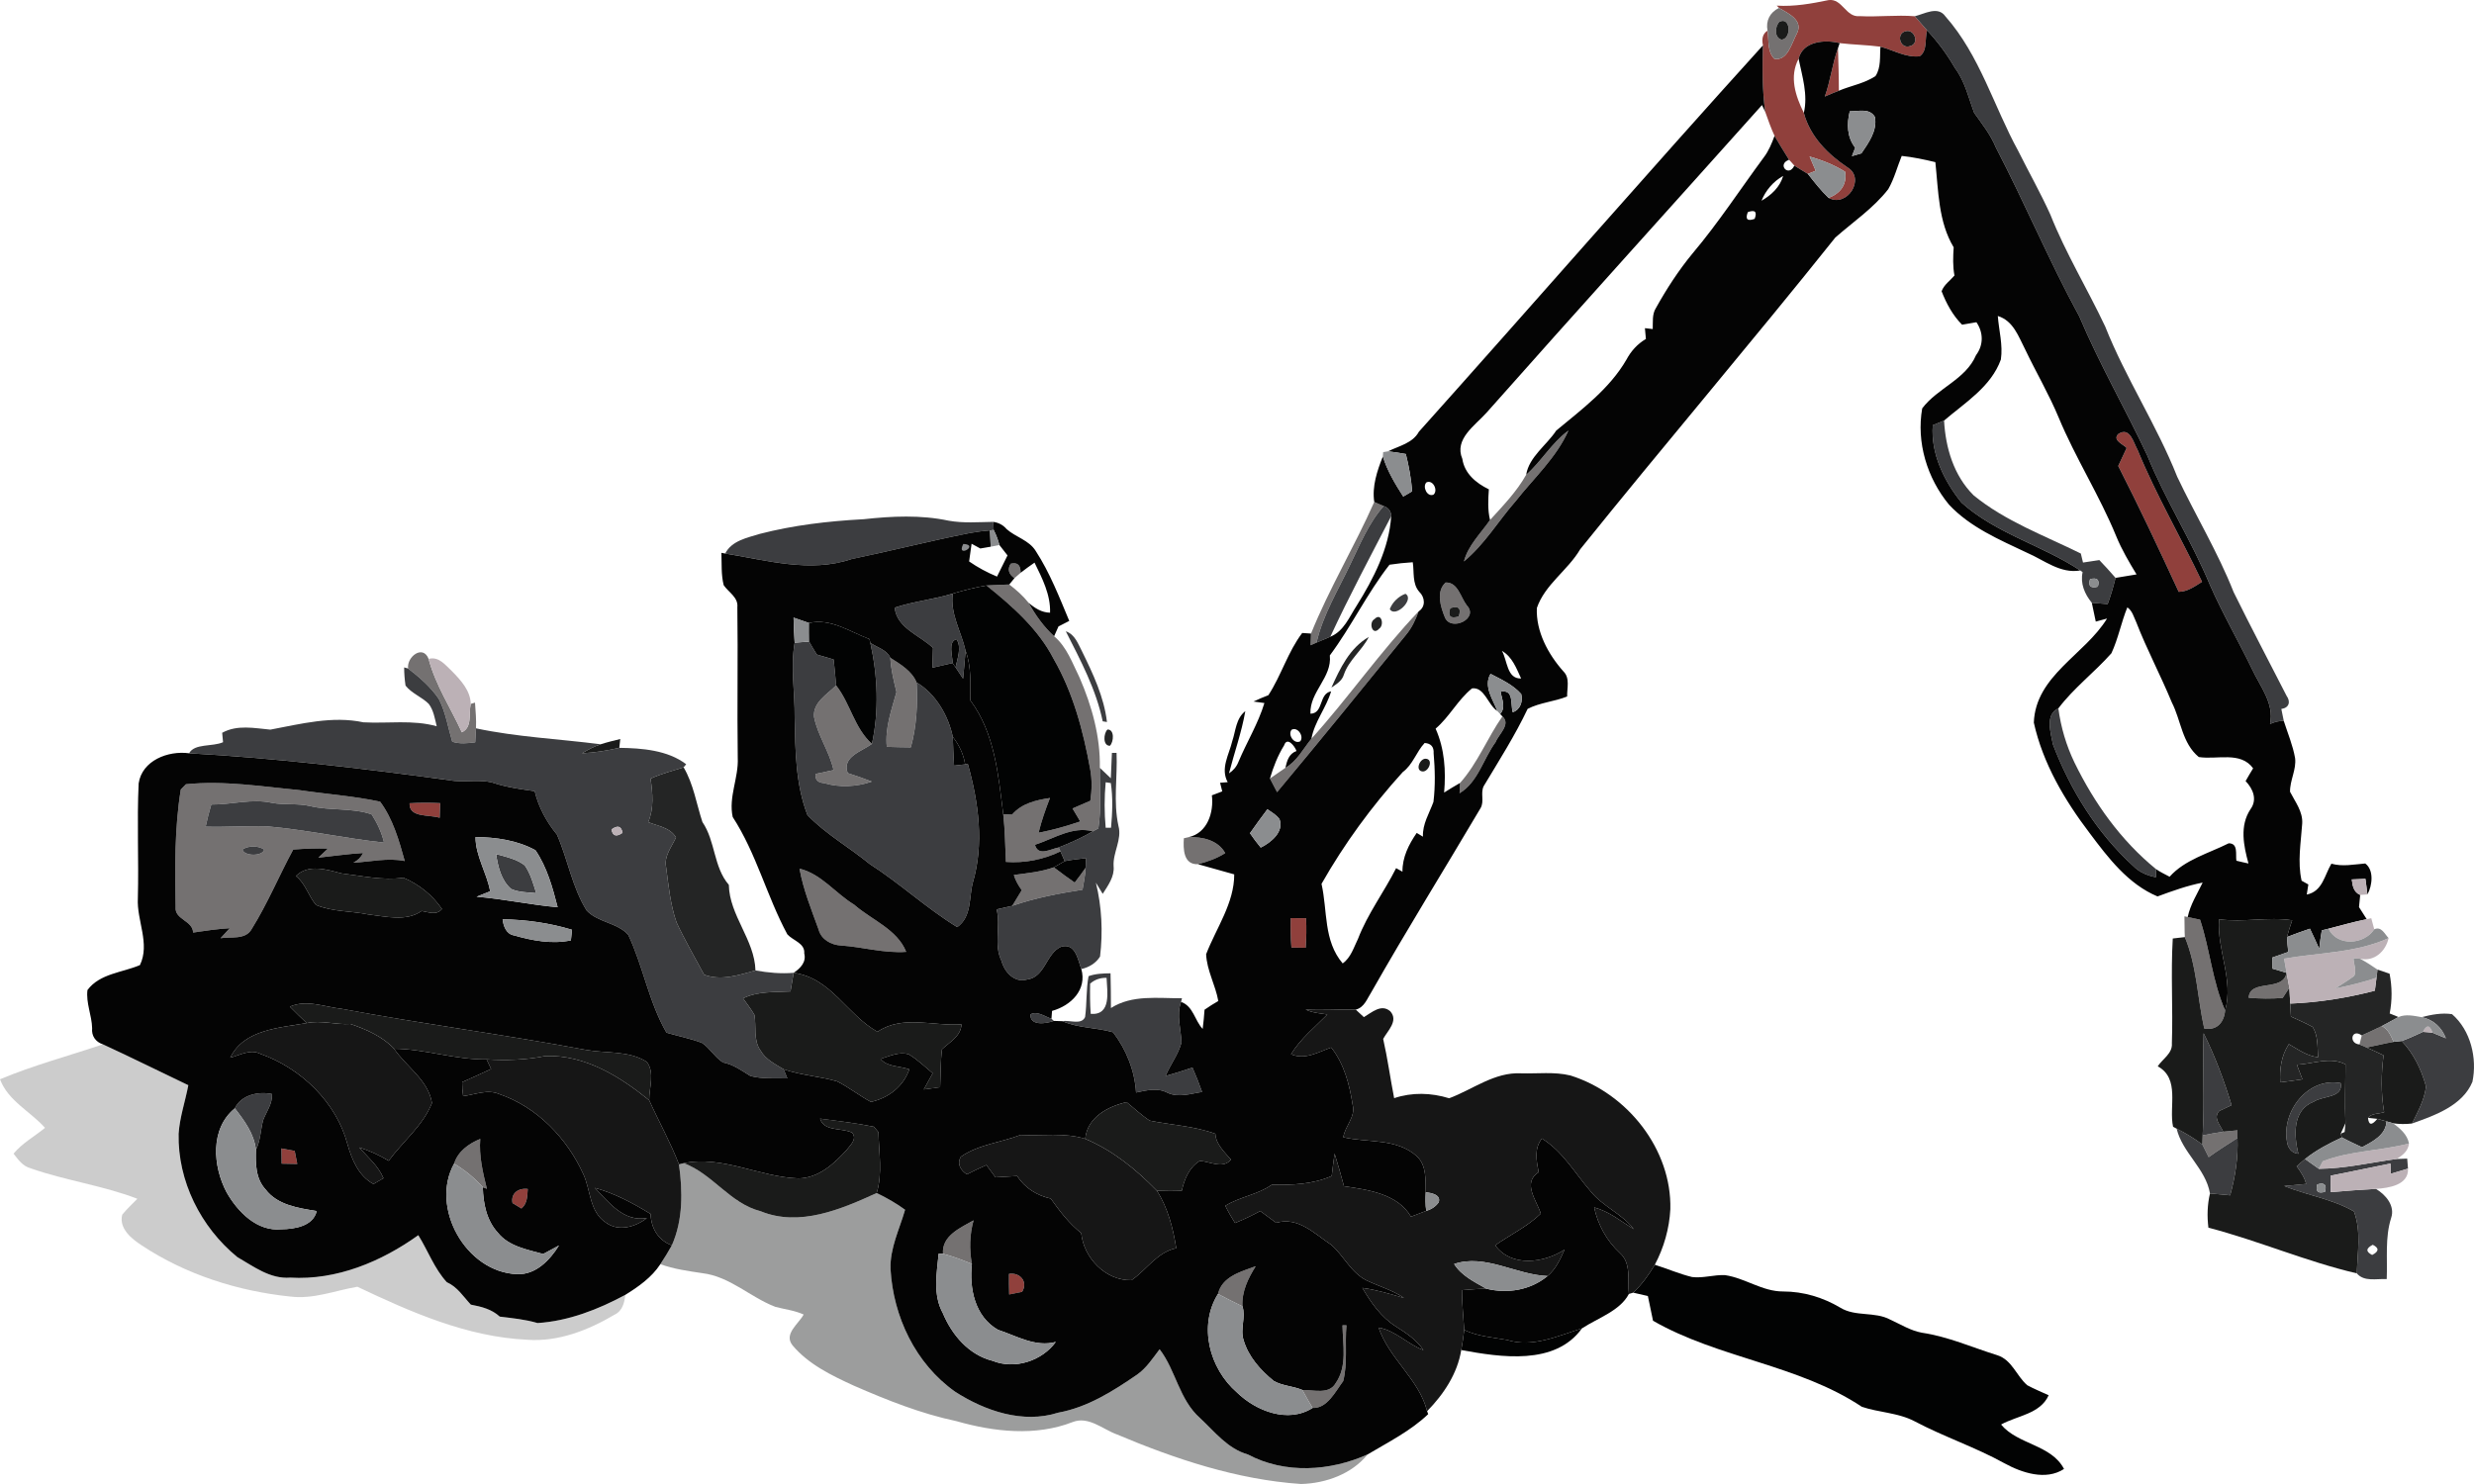 <svg width="25" height="15" viewBox="0 0 25 15" fill="none" xmlns="http://www.w3.org/2000/svg">
<path d="M17.954 0.057C18.131 0.068 18.305 0.037 18.478 0.001C18.617 -0.018 18.652 0.178 18.791 0.163C18.976 0.173 19.163 0.149 19.349 0.164C19.39 0.212 19.431 0.259 19.473 0.307C19.449 0.392 19.48 0.513 19.398 0.569C19.259 0.584 19.132 0.506 19.002 0.472C18.865 0.454 18.726 0.452 18.59 0.436C18.439 0.397 18.217 0.417 18.175 0.594C18.079 0.776 18.143 0.969 18.228 1.141C18.291 1.38 18.47 1.559 18.672 1.694C18.852 1.806 18.666 2.101 18.478 2C18.597 1.955 18.666 1.864 18.645 1.736C18.534 1.666 18.412 1.619 18.286 1.582C18.306 1.63 18.327 1.678 18.348 1.726C18.328 1.734 18.289 1.75 18.269 1.758C18.223 1.73 18.177 1.702 18.132 1.674C18.119 1.659 18.093 1.629 18.079 1.615C18.029 1.535 17.979 1.455 17.932 1.373C17.895 1.294 17.867 1.212 17.838 1.131C17.807 0.908 17.809 0.682 17.815 0.458C17.799 0.389 17.815 0.339 17.861 0.31C17.876 0.404 17.856 0.518 17.929 0.594C18.064 0.621 18.106 0.433 18.157 0.34C18.227 0.205 18.072 0.136 17.977 0.08L17.954 0.057ZM19.259 0.315C19.155 0.336 19.2 0.5 19.301 0.466C19.398 0.444 19.349 0.293 19.259 0.315Z" fill="#90403C"/>
<path d="M18.44 0.976C18.497 0.817 18.515 0.647 18.573 0.487C18.577 0.63 18.582 0.773 18.582 0.917C18.534 0.936 18.486 0.955 18.44 0.976Z" fill="#90403C"/>
<path d="M21.405 4.387C21.524 4.309 21.559 4.475 21.601 4.549C21.789 5.006 22.04 5.435 22.252 5.881C22.179 5.926 22.106 5.981 22.016 5.982C21.819 5.555 21.619 5.129 21.405 4.71C21.434 4.649 21.462 4.589 21.49 4.528C21.455 4.49 21.344 4.451 21.405 4.387Z" fill="#90403C"/>
<path d="M4.139 8.119C4.242 8.113 4.345 8.113 4.448 8.118C4.447 8.155 4.444 8.229 4.443 8.266C4.34 8.232 4.131 8.269 4.139 8.119Z" fill="#90403C"/>
<path d="M13.043 9.28C13.082 9.28 13.159 9.281 13.198 9.281C13.203 9.381 13.201 9.481 13.194 9.58C13.158 9.58 13.086 9.579 13.05 9.578C13.042 9.479 13.04 9.38 13.043 9.28Z" fill="#90403C"/>
<path d="M2.844 11.608C2.877 11.614 2.944 11.627 2.978 11.633C2.984 11.666 2.998 11.732 3.004 11.765C2.964 11.764 2.886 11.763 2.846 11.762C2.845 11.724 2.844 11.647 2.844 11.608Z" fill="#90403C"/>
<path d="M5.179 12.16C5.16 12.061 5.239 12.006 5.333 12.018C5.328 12.088 5.33 12.165 5.269 12.215C5.246 12.201 5.201 12.174 5.179 12.16Z" fill="#90403C"/>
<path d="M10.196 12.876C10.309 12.859 10.391 12.957 10.328 13.058C10.296 13.064 10.231 13.077 10.198 13.084C10.196 13.014 10.195 12.945 10.196 12.876Z" fill="#90403C"/>
<path d="M12.968 13.41C13.07 13.342 13.168 13.434 13.148 13.542C13.067 13.543 12.886 13.531 12.968 13.41Z" fill="#90403C"/>
<path d="M17.861 0.31C17.842 0.21 17.884 0.126 17.977 0.08C18.072 0.136 18.227 0.205 18.157 0.34C18.106 0.433 18.064 0.621 17.929 0.594C17.856 0.518 17.876 0.404 17.861 0.31ZM17.981 0.221C17.935 0.266 17.927 0.384 18.005 0.401C18.107 0.388 18.093 0.162 17.981 0.221Z" fill="#747171"/>
<path d="M15.422 4.799C15.577 4.662 15.68 4.476 15.849 4.352C15.727 4.627 15.499 4.833 15.315 5.067C15.139 5.268 15.002 5.503 14.793 5.675C14.836 5.512 14.963 5.392 15.057 5.256C15.188 5.112 15.326 4.97 15.422 4.799Z" fill="#747171"/>
<path d="M13.887 5.074C13.911 5.084 13.959 5.105 13.982 5.115C13.828 5.29 13.742 5.506 13.642 5.711C13.52 5.968 13.368 6.215 13.304 6.495C13.289 6.502 13.259 6.515 13.244 6.522C13.245 6.492 13.247 6.433 13.248 6.404C13.432 5.948 13.688 5.523 13.887 5.074Z" fill="#747171"/>
<path d="M10.213 5.698C10.281 5.681 10.315 5.712 10.313 5.79C10.297 5.804 10.266 5.83 10.251 5.844C10.192 5.803 10.179 5.754 10.213 5.698Z" fill="#747171"/>
<path d="M9.969 5.918C10.046 5.913 10.122 5.911 10.199 5.908C10.27 5.963 10.338 6.022 10.394 6.093C10.463 6.217 10.546 6.334 10.652 6.431C10.782 6.541 10.837 6.704 10.91 6.851C11.034 7.138 11.12 7.447 11.114 7.761C11.111 7.964 11.131 8.17 11.099 8.373C11.085 8.381 11.058 8.395 11.044 8.403C10.837 8.348 10.647 8.478 10.458 8.539C10.492 8.66 10.613 8.582 10.698 8.566L10.716 8.606C10.545 8.688 10.356 8.726 10.165 8.712C10.157 8.55 10.156 8.389 10.138 8.23C10.16 8.231 10.204 8.233 10.227 8.234C10.323 8.122 10.468 8.087 10.61 8.066C10.565 8.181 10.524 8.297 10.495 8.417C10.638 8.39 10.778 8.35 10.916 8.303C10.89 8.259 10.864 8.215 10.838 8.172C10.898 8.145 10.958 8.119 11.018 8.094C11.034 7.987 11.036 7.878 11.016 7.772C10.946 7.387 10.844 7.002 10.647 6.66C10.492 6.359 10.232 6.129 9.969 5.918Z" fill="#747171"/>
<path d="M14.608 5.888C14.733 5.883 14.76 6.04 14.823 6.12C14.948 6.253 14.662 6.387 14.601 6.241C14.557 6.133 14.509 5.979 14.608 5.888ZM14.655 6.147C14.628 6.229 14.656 6.257 14.741 6.231C14.768 6.148 14.739 6.12 14.655 6.147Z" fill="#747171"/>
<path d="M13.252 7.467C13.627 7.051 13.947 6.587 14.335 6.18C14.305 6.265 14.266 6.348 14.207 6.418C13.776 6.949 13.344 7.481 12.905 8.007C12.88 7.96 12.857 7.915 12.833 7.869C12.885 7.833 12.937 7.797 12.989 7.761C13.108 7.693 13.168 7.569 13.252 7.467Z" fill="#747171"/>
<path d="M4.124 6.757C4.108 6.639 4.274 6.512 4.331 6.66C4.401 6.924 4.554 7.155 4.667 7.402C4.776 7.351 4.734 7.21 4.757 7.115L4.8 7.102C4.806 7.188 4.814 7.275 4.81 7.362C4.808 7.397 4.804 7.468 4.802 7.503C4.725 7.513 4.646 7.522 4.57 7.497C4.527 7.353 4.504 7.201 4.435 7.066C4.353 6.944 4.239 6.846 4.124 6.757Z" fill="#747171"/>
<path d="M8.997 6.649C9.098 6.713 9.217 6.784 9.262 6.898C9.274 7.118 9.263 7.34 9.204 7.554C9.123 7.553 9.042 7.552 8.961 7.549C8.942 7.357 9.009 7.176 9.059 6.995C9.031 6.881 9.003 6.766 8.997 6.649Z" fill="#747171"/>
<path d="M8.449 6.928C8.594 7.112 8.632 7.358 8.811 7.519C8.707 7.596 8.505 7.649 8.566 7.814C8.648 7.84 8.73 7.869 8.81 7.9C8.654 7.954 8.483 7.962 8.324 7.915C8.263 7.911 8.236 7.88 8.241 7.823C8.301 7.81 8.362 7.797 8.423 7.784C8.382 7.596 8.263 7.435 8.226 7.247C8.212 7.1 8.359 7.019 8.449 6.928Z" fill="#747171"/>
<path d="M15.182 7.241C15.271 7.321 15.144 7.422 15.113 7.502C14.989 7.67 14.936 7.906 14.749 8.018C14.75 7.992 14.753 7.94 14.754 7.914C14.933 7.713 15.029 7.46 15.182 7.241Z" fill="#747171"/>
<path d="M1.879 7.927C2.264 7.888 2.647 7.95 3.029 7.987C3.299 8.027 3.574 8.046 3.841 8.103C3.97 8.276 4.033 8.496 4.09 8.703C3.917 8.668 3.744 8.711 3.571 8.72C3.616 8.697 3.649 8.664 3.669 8.622C3.518 8.631 3.368 8.653 3.217 8.669C3.249 8.638 3.281 8.607 3.314 8.577C3.197 8.573 3.08 8.578 2.963 8.587C2.819 8.854 2.703 9.134 2.543 9.391C2.482 9.502 2.335 9.466 2.229 9.483C2.26 9.449 2.291 9.416 2.322 9.382C2.198 9.389 2.074 9.408 1.951 9.426C1.95 9.305 1.762 9.295 1.775 9.169C1.768 8.772 1.763 8.374 1.827 7.98C1.84 7.967 1.866 7.94 1.879 7.927ZM2.135 8.132C2.113 8.206 2.094 8.281 2.078 8.356C2.283 8.362 2.488 8.347 2.694 8.352C3.092 8.387 3.484 8.474 3.881 8.517C3.857 8.415 3.812 8.32 3.756 8.232C3.554 8.162 3.336 8.197 3.131 8.147C3.005 8.118 2.874 8.139 2.747 8.115C2.545 8.07 2.34 8.134 2.135 8.132ZM2.45 8.586C2.465 8.656 2.654 8.658 2.67 8.587C2.607 8.546 2.513 8.546 2.45 8.586Z" fill="#747171"/>
<path d="M11.963 8.473L12.011 8.462C12.152 8.457 12.308 8.492 12.381 8.623C12.297 8.677 12.202 8.71 12.105 8.735C11.957 8.742 11.956 8.577 11.963 8.473Z" fill="#747171"/>
<path d="M8.079 8.78C8.301 8.834 8.442 9.03 8.631 9.144C8.808 9.299 9.066 9.393 9.157 9.621C8.935 9.637 8.72 9.572 8.5 9.557C8.399 9.552 8.298 9.496 8.272 9.395C8.199 9.193 8.117 8.992 8.079 8.78Z" fill="#747171"/>
<path d="M10.245 8.844C10.38 8.826 10.519 8.813 10.649 8.767C10.718 8.82 10.788 8.871 10.86 8.921C10.898 8.872 10.935 8.822 10.971 8.77C10.966 8.845 10.953 8.919 10.939 8.993C10.698 9.031 10.459 9.076 10.229 9.156C10.261 9.104 10.293 9.051 10.325 8.998C10.291 8.95 10.261 8.9 10.245 8.844Z" fill="#747171"/>
<path d="M22.074 9.262L22.107 9.269C22.139 9.276 22.201 9.289 22.232 9.296C22.332 9.598 22.356 9.92 22.485 10.213C22.475 10.332 22.404 10.419 22.274 10.396C22.205 10.089 22.2 9.766 22.078 9.472C22.074 9.402 22.076 9.332 22.074 9.262Z" fill="#747171"/>
<path d="M22.583 9.704C22.658 9.717 22.652 9.902 22.584 9.92C22.544 9.858 22.539 9.765 22.583 9.704Z" fill="#747171"/>
<path d="M23.106 9.833C23.116 9.883 23.125 9.933 23.134 9.984C23.117 10.01 23.084 10.061 23.067 10.087C22.952 10.096 22.837 10.095 22.723 10.085C22.735 9.89 23.071 10.03 23.106 9.833Z" fill="#747171"/>
<path d="M23.866 10.466C23.934 10.435 24.001 10.404 24.069 10.371C24.133 10.404 24.161 10.469 24.187 10.531C24.096 10.547 24.006 10.57 23.915 10.588C23.898 10.58 23.861 10.565 23.843 10.557C23.849 10.534 23.86 10.489 23.866 10.466Z" fill="#747171"/>
<path d="M2.808 11.112C2.964 11.039 2.809 11.28 2.808 11.112Z" fill="#747171"/>
<path d="M22.466 11.439C22.502 11.435 22.574 11.428 22.61 11.425C22.61 11.445 22.61 11.484 22.61 11.503C22.512 11.566 22.413 11.628 22.319 11.696C22.297 11.653 22.276 11.611 22.255 11.568C22.256 11.546 22.257 11.499 22.258 11.476C22.326 11.463 22.396 11.449 22.466 11.439Z" fill="#747171"/>
<path d="M4.589 11.762C4.626 11.639 4.737 11.559 4.853 11.512C4.839 11.684 4.879 11.85 4.92 12.016L4.879 12.001C4.796 11.906 4.697 11.827 4.589 11.762Z" fill="#747171"/>
<path d="M9.529 12.673C9.515 12.491 9.704 12.411 9.838 12.335C9.798 12.479 9.794 12.628 9.821 12.775C9.725 12.737 9.629 12.698 9.529 12.673Z" fill="#747171"/>
<path d="M12.308 13.079C12.349 12.903 12.539 12.854 12.689 12.799C12.612 12.922 12.547 13.054 12.555 13.204C12.472 13.164 12.389 13.122 12.308 13.079Z" fill="#747171"/>
<path d="M10.782 13.053C10.851 13.07 10.848 13.254 10.772 13.268C10.731 13.205 10.742 13.113 10.782 13.053Z" fill="#747171"/>
<path d="M13.566 13.396H13.606C13.589 13.583 13.62 13.777 13.573 13.96C13.495 14.064 13.411 14.239 13.264 14.231C13.227 14.171 13.194 14.11 13.161 14.05C13.273 14.047 13.43 14.099 13.497 13.981C13.617 13.809 13.569 13.59 13.566 13.396Z" fill="#747171"/>
<path d="M19.349 0.164C19.448 0.141 19.582 0.056 19.659 0.166C20.006 0.559 20.147 1.074 20.394 1.525C20.501 1.74 20.62 1.95 20.719 2.169C20.874 2.56 21.094 2.92 21.273 3.3C21.48 3.822 21.794 4.296 22.001 4.819C22.186 5.21 22.412 5.582 22.571 5.985C22.744 6.337 22.928 6.684 23.106 7.033C23.149 7.093 23.132 7.155 23.053 7.166C23.061 7.207 23.069 7.247 23.078 7.288C23.029 7.284 22.983 7.299 22.939 7.318C22.984 7.111 22.839 6.94 22.757 6.763C22.619 6.478 22.459 6.203 22.332 5.913C22.146 5.465 21.881 5.054 21.699 4.605C21.477 4.133 21.215 3.68 21.012 3.199C20.707 2.641 20.463 2.055 20.169 1.492C20.116 1.362 20.029 1.253 19.949 1.14C19.892 0.988 19.857 0.826 19.758 0.692C19.755 0.687 19.748 0.677 19.745 0.671C19.669 0.541 19.577 0.418 19.473 0.307C19.431 0.259 19.39 0.212 19.349 0.164Z" fill="#3C3D40"/>
<path d="M19.531 4.298C19.559 4.286 19.616 4.263 19.645 4.251C19.66 4.525 19.742 4.807 19.944 5.007C20.264 5.269 20.659 5.413 21.027 5.595C21.033 5.618 21.044 5.663 21.049 5.686C21.104 5.677 21.159 5.669 21.214 5.661C21.27 5.72 21.325 5.78 21.378 5.841C21.356 5.931 21.33 6.02 21.298 6.106C21.244 6.101 21.191 6.097 21.138 6.093C21.065 6.004 21.02 5.897 21.045 5.783L21.021 5.766C20.638 5.512 20.166 5.392 19.821 5.08C19.644 4.862 19.509 4.583 19.531 4.298ZM21.12 5.854C21.099 5.924 21.125 5.949 21.199 5.93C21.219 5.86 21.193 5.835 21.12 5.854Z" fill="#3C3D40"/>
<path d="M13.982 5.115C14.029 5.13 14.059 5.169 14.058 5.218C13.849 5.622 13.634 6.024 13.443 6.436C13.397 6.456 13.35 6.475 13.304 6.495C13.368 6.215 13.52 5.968 13.642 5.711C13.742 5.506 13.828 5.29 13.982 5.115Z" fill="#3C3D40"/>
<path d="M7.679 5.396C8.016 5.309 8.365 5.268 8.712 5.249C8.717 5.249 8.725 5.248 8.729 5.248C9.013 5.217 9.305 5.203 9.586 5.263C9.735 5.29 9.887 5.277 10.038 5.275C10.039 5.295 10.04 5.336 10.041 5.357L10.004 5.361C9.938 5.366 9.874 5.375 9.81 5.386L9.789 5.39C9.392 5.469 9 5.569 8.604 5.651C8.185 5.793 7.746 5.662 7.328 5.595C7.394 5.465 7.55 5.436 7.679 5.396Z" fill="#3C3D40"/>
<path d="M9.041 6.142C9.233 6.078 9.436 6.059 9.628 6C9.599 6.204 9.714 6.384 9.757 6.577C9.75 6.671 9.741 6.766 9.732 6.86C9.713 6.832 9.675 6.774 9.656 6.745C9.674 6.655 9.72 6.547 9.666 6.461C9.575 6.485 9.627 6.631 9.626 6.702C9.558 6.718 9.49 6.734 9.422 6.749C9.424 6.682 9.426 6.616 9.428 6.549C9.294 6.42 9.062 6.349 9.041 6.142Z" fill="#3C3D40"/>
<path d="M14.202 6.002C14.298 6.056 14.1 6.251 14.044 6.157C14.07 6.088 14.132 6.027 14.202 6.002Z" fill="#3C3D40"/>
<path d="M10.77 6.381C10.862 6.412 10.893 6.506 10.933 6.582C11.045 6.81 11.156 7.044 11.186 7.298L11.143 7.291C11.076 6.967 10.919 6.675 10.77 6.381Z" fill="#3C3D40"/>
<path d="M8.03 6.496C8.066 6.493 8.139 6.488 8.176 6.485C8.201 6.529 8.227 6.573 8.254 6.616C8.311 6.632 8.367 6.649 8.424 6.666C8.433 6.753 8.442 6.84 8.449 6.928C8.359 7.019 8.212 7.1 8.226 7.247C8.263 7.435 8.382 7.596 8.423 7.784C8.362 7.797 8.301 7.81 8.241 7.823C8.236 7.88 8.263 7.911 8.324 7.915C8.483 7.962 8.654 7.954 8.81 7.9C8.73 7.869 8.648 7.84 8.566 7.814C8.505 7.649 8.707 7.596 8.811 7.519C8.884 7.186 8.869 6.83 8.795 6.498C8.863 6.544 8.962 6.569 8.997 6.649C9.003 6.766 9.031 6.881 9.059 6.995C9.009 7.176 8.942 7.357 8.961 7.549C9.042 7.552 9.123 7.553 9.204 7.554C9.263 7.34 9.274 7.118 9.262 6.898C9.455 7.01 9.585 7.237 9.628 7.448C9.631 7.545 9.635 7.642 9.641 7.739C9.669 7.736 9.725 7.729 9.753 7.726L9.78 7.722C9.889 8.111 9.946 8.53 9.83 8.923C9.79 9.077 9.821 9.265 9.673 9.371C9.362 9.18 9.095 8.93 8.788 8.733C8.582 8.564 8.343 8.43 8.159 8.238C8.038 7.924 8.037 7.583 8.03 7.252C8.033 7 7.987 6.747 8.03 6.496Z" fill="#3C3D40"/>
<path d="M4.084 6.746L4.124 6.757C4.239 6.846 4.353 6.944 4.435 7.066C4.504 7.201 4.527 7.353 4.57 7.497C4.646 7.522 4.725 7.513 4.802 7.503C4.804 7.468 4.808 7.397 4.81 7.362C5.224 7.45 5.65 7.469 6.07 7.523C6.003 7.545 5.942 7.578 5.882 7.614C6.009 7.608 6.134 7.587 6.258 7.559C6.485 7.562 6.748 7.582 6.934 7.725L6.908 7.756C6.795 7.791 6.681 7.821 6.574 7.87C6.595 8.017 6.61 8.169 6.55 8.31C6.649 8.35 6.773 8.365 6.831 8.465C6.787 8.56 6.708 8.654 6.731 8.765C6.756 8.953 6.774 9.145 6.837 9.325C6.921 9.505 7.021 9.677 7.115 9.852C7.288 9.917 7.465 9.856 7.634 9.809C7.761 9.832 7.89 9.844 8.02 9.833C8.009 9.895 7.998 9.958 7.988 10.021C7.827 10.03 7.657 10.018 7.509 10.091C7.548 10.146 7.59 10.2 7.624 10.259C7.644 10.379 7.61 10.513 7.686 10.62C7.737 10.709 7.833 10.756 7.919 10.808C7.928 10.83 7.947 10.877 7.956 10.9C7.831 10.897 7.704 10.908 7.583 10.876C7.494 10.821 7.41 10.759 7.306 10.739C7.223 10.687 7.174 10.594 7.093 10.541C6.977 10.497 6.854 10.473 6.735 10.438C6.556 10.129 6.5 9.77 6.349 9.45C6.242 9.326 6.04 9.324 5.928 9.203C5.781 8.967 5.738 8.687 5.628 8.436C5.522 8.306 5.442 8.16 5.403 7.997C5.27 7.978 5.136 7.961 5.007 7.92C4.857 7.867 4.695 7.916 4.54 7.886C3.667 7.767 2.791 7.663 1.911 7.614C1.966 7.512 2.147 7.55 2.254 7.502C2.251 7.478 2.247 7.431 2.245 7.407C2.397 7.323 2.569 7.36 2.732 7.375C3.04 7.317 3.36 7.234 3.672 7.301C3.919 7.315 4.171 7.273 4.413 7.341C4.394 7.263 4.382 7.18 4.332 7.114C4.261 7.044 4.16 7.009 4.098 6.93C4.089 6.869 4.084 6.807 4.084 6.746ZM6.179 8.384C6.191 8.451 6.228 8.462 6.291 8.418C6.279 8.35 6.242 8.338 6.179 8.384Z" fill="#3C3D40"/>
<path d="M20.745 7.524C20.724 7.41 20.662 7.222 20.8 7.16C20.825 7.35 20.88 7.536 20.963 7.708C21.162 8.116 21.43 8.494 21.787 8.785C21.786 8.805 21.786 8.847 21.786 8.867C21.7 8.851 21.617 8.816 21.556 8.753C21.188 8.417 20.92 7.983 20.745 7.524Z" fill="#3C3D40"/>
<path d="M11.236 7.61H11.283C11.293 7.855 11.249 8.104 11.302 8.348C11.34 8.486 11.245 8.615 11.253 8.754C11.264 8.861 11.197 8.949 11.143 9.035C11.125 9.007 11.091 8.95 11.074 8.922C11.134 9.166 11.146 9.42 11.116 9.669C11.074 9.736 11.004 9.778 10.927 9.795C10.891 9.699 10.868 9.526 10.721 9.57C10.568 9.639 10.563 9.878 10.377 9.901C10.251 9.938 10.149 9.823 10.121 9.714C10.038 9.547 10.115 9.364 10.071 9.192C10.124 9.18 10.176 9.168 10.229 9.156C10.459 9.076 10.698 9.031 10.939 8.993C10.953 8.919 10.966 8.845 10.971 8.77C10.972 8.746 10.973 8.698 10.974 8.674C10.902 8.682 10.83 8.69 10.759 8.704C10.748 8.679 10.727 8.63 10.716 8.606L10.698 8.566C10.817 8.52 10.933 8.466 11.044 8.403C11.058 8.395 11.085 8.381 11.099 8.373C11.131 8.17 11.111 7.964 11.114 7.761C11.151 7.796 11.188 7.832 11.225 7.867C11.229 7.781 11.232 7.695 11.236 7.61ZM11.173 7.907C11.159 8.06 11.159 8.214 11.173 8.367L11.227 8.367C11.241 8.216 11.247 8.064 11.225 7.915L11.173 7.907Z" fill="#3C3D40"/>
<path d="M2.135 8.132C2.34 8.134 2.545 8.07 2.747 8.115C2.874 8.139 3.005 8.118 3.131 8.147C3.336 8.197 3.554 8.162 3.756 8.232C3.812 8.32 3.857 8.415 3.881 8.517C3.484 8.474 3.092 8.387 2.694 8.352C2.488 8.347 2.283 8.362 2.078 8.356C2.094 8.281 2.113 8.206 2.135 8.132Z" fill="#3C3D40"/>
<path d="M2.67 8.587C2.607 8.546 2.513 8.546 2.45 8.586C2.465 8.656 2.654 8.658 2.67 8.587Z" fill="#3C3D40"/>
<path d="M5.013 8.633C5.113 8.66 5.22 8.683 5.303 8.747C5.362 8.832 5.388 8.932 5.419 9.028C5.333 9.019 5.243 9.021 5.164 8.985C5.063 8.896 5.032 8.759 5.013 8.633Z" fill="#3C3D40"/>
<path d="M11 9.867C11.072 9.841 11.147 9.839 11.222 9.838C11.225 9.955 11.226 10.072 11.226 10.189C11.442 10.052 11.701 10.092 11.944 10.09L11.935 10.127C11.885 10.262 11.935 10.401 11.939 10.538C11.907 10.659 11.826 10.761 11.778 10.876C11.869 10.85 11.96 10.822 12.05 10.791C12.085 10.871 12.118 10.954 12.147 11.037C12.033 11.054 11.911 11.098 11.799 11.046C11.697 10.991 11.586 11.021 11.48 11.043C11.467 10.824 11.381 10.608 11.248 10.434C11.08 10.385 10.898 10.393 10.736 10.322C10.808 10.307 10.927 10.364 10.965 10.28C10.984 10.143 10.974 10.003 11 9.867ZM11.016 9.942C11.014 10.044 11.014 10.147 11.022 10.248C11.235 10.264 11.187 10.019 11.182 9.884C11.119 9.882 11.064 9.901 11.016 9.942Z" fill="#3C3D40"/>
<path d="M13.194 10.205C13.363 10.195 13.532 10.208 13.7 10.205C13.721 10.224 13.762 10.262 13.782 10.281C13.861 10.235 13.958 10.143 14.049 10.222C14.134 10.318 14.023 10.417 13.977 10.501C14.022 10.699 14.049 10.9 14.088 11.1C14.271 11.039 14.461 11.045 14.644 11.101C14.884 11.012 15.101 10.835 15.371 10.849C15.537 10.854 15.708 10.831 15.87 10.871C16.448 11.052 16.894 11.621 16.879 12.222C16.869 12.417 16.814 12.611 16.722 12.784C16.661 12.886 16.591 12.984 16.504 13.066L16.46 13.079C16.445 12.941 16.487 12.77 16.369 12.665C16.235 12.541 16.147 12.38 16.109 12.204C16.259 12.244 16.38 12.344 16.509 12.424C16.39 12.267 16.194 12.194 16.072 12.04C15.914 11.858 15.793 11.639 15.581 11.508C15.501 11.608 15.526 11.733 15.548 11.848C15.38 11.956 15.527 12.131 15.57 12.267C15.435 12.398 15.262 12.48 15.109 12.587C15.273 12.812 15.601 12.767 15.81 12.631C15.767 12.728 15.722 12.828 15.638 12.898C15.32 12.886 15.008 12.671 14.694 12.776C14.768 12.895 14.9 12.958 15.02 13.026C14.937 13.027 14.855 13.034 14.773 13.041C14.774 13.175 14.787 13.309 14.796 13.443C14.789 13.51 14.778 13.578 14.766 13.646C14.728 13.883 14.589 14.093 14.421 14.264C14.34 13.94 14.037 13.735 13.931 13.419C14.104 13.449 14.224 13.587 14.384 13.647C14.315 13.543 14.21 13.474 14.106 13.408C13.956 13.314 13.854 13.167 13.767 13.018C13.911 13.037 14.049 13.08 14.188 13.12C14.072 13.04 13.935 13.002 13.809 12.942C13.651 12.863 13.58 12.694 13.453 12.583C13.284 12.472 13.12 12.295 12.896 12.36C12.842 12.32 12.788 12.281 12.735 12.241C12.652 12.286 12.567 12.327 12.48 12.362C12.444 12.305 12.411 12.248 12.382 12.188C12.529 12.096 12.709 12.076 12.852 11.975C13.057 11.979 13.265 11.971 13.457 11.887C13.466 11.811 13.475 11.735 13.486 11.66C13.52 11.769 13.551 11.879 13.581 11.99C13.826 12.026 14.124 12.067 14.258 12.298C14.309 12.278 14.361 12.258 14.412 12.239C14.465 12.224 14.507 12.196 14.538 12.153C14.565 12.076 14.461 12.056 14.407 12.052C14.403 11.927 14.418 11.783 14.318 11.688C14.114 11.502 13.822 11.553 13.574 11.495C13.592 11.381 13.7 11.289 13.669 11.169C13.637 10.964 13.584 10.755 13.452 10.588C13.321 10.634 13.188 10.717 13.046 10.656C13.141 10.5 13.285 10.383 13.413 10.254C13.338 10.243 13.263 10.237 13.194 10.205Z" fill="#161616"/>
<path d="M10.414 10.252C10.484 10.216 10.559 10.276 10.625 10.297L10.649 10.319C10.572 10.348 10.403 10.372 10.414 10.252Z" fill="#3C3D40"/>
<path d="M24.47 10.281C24.57 10.256 24.674 10.235 24.778 10.251C24.967 10.414 25.034 10.698 24.984 10.935C24.884 11.176 24.605 11.274 24.374 11.356C24.432 11.239 24.496 11.122 24.514 10.992C24.514 10.986 24.513 10.975 24.512 10.97C24.465 10.805 24.389 10.648 24.269 10.522C24.343 10.496 24.413 10.462 24.484 10.43C24.508 10.432 24.556 10.435 24.58 10.438C24.614 10.452 24.682 10.481 24.716 10.495C24.674 10.385 24.588 10.305 24.47 10.281Z" fill="#3C3D40"/>
<path d="M3.099 10.341C3.247 10.31 3.393 10.36 3.541 10.35C3.7 10.404 3.865 10.476 3.982 10.6C4.106 10.783 4.329 10.918 4.365 11.149C4.276 11.377 4.071 11.537 3.928 11.733C3.834 11.677 3.735 11.631 3.63 11.598C3.718 11.697 3.823 11.785 3.875 11.909C3.85 11.924 3.799 11.953 3.774 11.968C3.622 11.885 3.557 11.723 3.512 11.568C3.4 11.145 3.047 10.8 2.631 10.652C2.53 10.601 2.425 10.665 2.327 10.691C2.463 10.406 2.823 10.389 3.099 10.341Z" fill="#161616"/>
<path d="M22.268 10.444C22.383 10.677 22.476 10.923 22.55 11.171C22.519 11.186 22.456 11.215 22.425 11.23C22.361 11.299 22.437 11.373 22.466 11.439C22.396 11.449 22.326 11.463 22.258 11.476C22.278 11.133 22.256 10.788 22.268 10.444Z" fill="#3C3D40"/>
<path d="M5.512 10.674C5.91 10.66 6.264 10.881 6.56 11.121C6.658 11.338 6.775 11.546 6.861 11.769C6.899 12.041 6.903 12.331 6.789 12.588C6.648 12.534 6.58 12.413 6.574 12.27C6.397 12.162 6.213 12.062 6.011 12.007C6.154 12.154 6.301 12.353 6.537 12.312C6.423 12.401 6.251 12.453 6.123 12.358C5.956 12.25 5.97 12.031 5.895 11.869C5.731 11.508 5.43 11.19 5.043 11.058C4.924 11.007 4.8 11.065 4.68 11.079C4.673 11.032 4.67 10.985 4.67 10.938C4.769 10.895 4.866 10.85 4.963 10.805C4.952 10.781 4.929 10.732 4.917 10.708C5.116 10.72 5.316 10.714 5.512 10.674Z" fill="#161616"/>
<path d="M23.11 11.539C23.055 11.238 23.318 10.885 23.653 10.948C23.679 11.1 23.475 11.073 23.382 11.135C23.163 11.219 23.18 11.477 23.225 11.662C23.157 11.656 23.117 11.601 23.11 11.539Z" fill="#3C3D40"/>
<path d="M2.373 11.203C2.436 11.068 2.61 11.029 2.748 11.058C2.755 11.155 2.693 11.235 2.659 11.322C2.633 11.421 2.633 11.528 2.586 11.622C2.568 11.46 2.47 11.328 2.373 11.203Z" fill="#3C3D40"/>
<path d="M21.995 11.408C22.086 11.454 22.174 11.507 22.255 11.568C22.276 11.611 22.297 11.653 22.319 11.696C22.413 11.628 22.512 11.566 22.61 11.503C22.618 11.699 22.588 11.893 22.536 12.082C22.468 12.076 22.399 12.07 22.332 12.063C22.289 11.811 22.053 11.652 21.995 11.408Z" fill="#3C3D40"/>
<path d="M9.71 11.692C9.887 11.568 10.113 11.549 10.312 11.472C10.528 11.482 10.757 11.446 10.966 11.511C11.247 11.629 11.481 11.821 11.691 12.036C11.802 12.21 11.854 12.414 11.886 12.616C11.689 12.659 11.589 12.834 11.434 12.94C11.169 12.946 10.95 12.711 10.926 12.464C10.801 12.365 10.708 12.241 10.618 12.115C10.475 12.083 10.358 12.008 10.278 11.887C10.206 11.892 10.133 11.896 10.059 11.9C10.029 11.858 9.998 11.817 9.968 11.776C9.902 11.806 9.836 11.836 9.771 11.87C9.707 11.832 9.667 11.761 9.71 11.692Z" fill="#161616"/>
<path d="M23.293 11.715C23.339 11.747 23.385 11.78 23.432 11.814C23.697 11.812 23.956 11.75 24.217 11.715C24.244 11.714 24.298 11.712 24.325 11.711C24.327 11.736 24.331 11.787 24.333 11.812C24.275 11.829 24.217 11.847 24.159 11.864C24.158 11.838 24.157 11.787 24.156 11.761C23.954 11.801 23.752 11.843 23.55 11.884C23.551 11.939 23.552 11.995 23.553 12.05C23.705 12.037 23.856 12.025 24.009 12.017C24.108 12.076 24.204 12.188 24.163 12.31C24.099 12.511 24.127 12.722 24.118 12.929C24.016 12.923 23.89 12.959 23.816 12.871C23.822 12.663 23.862 12.445 23.787 12.245C23.57 12.119 23.314 12.082 23.082 11.988C23.156 11.98 23.23 11.974 23.304 11.967C23.287 11.9 23.248 11.843 23.208 11.789C23.235 11.764 23.264 11.739 23.293 11.715ZM23.416 11.972C23.397 12.043 23.424 12.068 23.495 12.046C23.514 11.974 23.487 11.95 23.416 11.972ZM23.977 12.582C23.907 12.618 23.905 12.652 23.971 12.685C24.041 12.649 24.043 12.615 23.977 12.582Z" fill="#3C3D40"/>
<path d="M18.005 0.401C18.107 0.388 18.093 0.162 17.981 0.221C17.935 0.266 17.927 0.384 18.005 0.401Z" fill="#1A1B1A"/>
<path d="M19.301 0.466C19.398 0.444 19.349 0.293 19.259 0.315C19.155 0.336 19.2 0.5 19.301 0.466Z" fill="#1A1B1A"/>
<path d="M18.753 1.185C18.831 1.127 18.9 1.266 18.832 1.315C18.753 1.375 18.684 1.234 18.753 1.185Z" fill="#1A1B1A"/>
<path d="M18.483 1.741C18.573 1.717 18.625 1.87 18.526 1.89C18.425 1.922 18.378 1.761 18.483 1.741Z" fill="#1A1B1A"/>
<path d="M14.084 4.676C14.167 4.65 14.195 4.678 14.171 4.762C14.087 4.788 14.058 4.759 14.084 4.676Z" fill="#1A1B1A"/>
<path d="M14.741 6.231C14.768 6.148 14.739 6.12 14.655 6.147C14.628 6.229 14.656 6.257 14.741 6.231Z" fill="#1A1B1A"/>
<path d="M6.07 7.523C6.135 7.502 6.202 7.486 6.268 7.47C6.266 7.492 6.261 7.537 6.258 7.559C6.134 7.587 6.009 7.608 5.882 7.614C5.942 7.578 6.003 7.545 6.07 7.523Z" fill="#1A1B1A"/>
<path d="M14.402 7.669C14.487 7.668 14.443 7.795 14.38 7.798C14.298 7.796 14.341 7.674 14.402 7.669Z" fill="#1A1B1A"/>
<path d="M2.99 8.855C3.113 8.731 3.301 8.788 3.449 8.828C3.658 8.853 3.865 8.902 4.077 8.872C4.234 8.938 4.371 9.048 4.466 9.188C4.411 9.255 4.332 9.22 4.261 9.208C4.104 9.318 3.898 9.263 3.722 9.243C3.547 9.207 3.358 9.217 3.193 9.147C3.116 9.056 3.088 8.931 2.99 8.855Z" fill="#1A1B1A"/>
<path d="M22.424 9.292C22.671 9.326 22.916 9.265 23.163 9.302C23.143 9.358 23.125 9.414 23.11 9.471C23.113 9.521 23.117 9.572 23.123 9.622C23.069 9.64 23.016 9.659 22.963 9.678C22.963 9.715 22.963 9.753 22.964 9.791C23 9.801 23.07 9.822 23.106 9.833C23.071 10.03 22.735 9.89 22.723 10.085C22.837 10.095 22.952 10.096 23.067 10.087C23.084 10.061 23.117 10.01 23.134 9.984C23.136 10.024 23.141 10.104 23.143 10.144C23.144 10.177 23.148 10.242 23.15 10.275C23.223 10.309 23.298 10.341 23.369 10.38C23.427 10.47 23.417 10.583 23.424 10.686C23.313 10.675 23.223 10.607 23.129 10.554C23.053 10.67 23.034 10.806 23.042 10.94C23.116 10.931 23.191 10.921 23.266 10.909C23.247 10.86 23.228 10.811 23.21 10.762C23.371 10.754 23.549 10.678 23.701 10.758C23.701 10.956 23.693 11.155 23.701 11.353C23.689 11.38 23.665 11.433 23.653 11.459L23.665 11.497C23.534 11.558 23.405 11.625 23.293 11.715C23.264 11.739 23.235 11.764 23.208 11.789C23.248 11.843 23.287 11.9 23.304 11.967C23.23 11.974 23.156 11.98 23.082 11.988C23.314 12.082 23.57 12.119 23.787 12.245C23.862 12.445 23.822 12.663 23.816 12.871C23.306 12.752 22.822 12.541 22.316 12.409C22.302 12.293 22.305 12.177 22.332 12.063C22.399 12.07 22.468 12.076 22.536 12.082C22.588 11.893 22.618 11.699 22.61 11.503C22.61 11.484 22.61 11.445 22.61 11.425C22.574 11.428 22.502 11.435 22.466 11.439C22.437 11.373 22.361 11.299 22.425 11.23C22.456 11.215 22.519 11.186 22.55 11.171C22.476 10.923 22.383 10.677 22.268 10.444C22.256 10.788 22.278 11.133 22.258 11.476C22.257 11.499 22.256 11.546 22.255 11.568C22.174 11.507 22.086 11.454 21.995 11.408L21.959 11.389C21.915 11.185 22.032 10.903 21.804 10.778C21.854 10.702 21.955 10.648 21.947 10.546C21.959 10.193 21.935 9.839 21.956 9.486C21.987 9.482 22.048 9.475 22.078 9.472C22.2 9.766 22.205 10.089 22.274 10.396C22.404 10.419 22.475 10.332 22.485 10.213C22.573 9.905 22.401 9.603 22.424 9.292ZM22.584 9.92C22.544 9.858 22.539 9.765 22.583 9.704C22.658 9.717 22.652 9.902 22.584 9.92ZM23.11 11.539C23.117 11.601 23.157 11.656 23.225 11.662C23.18 11.477 23.163 11.219 23.382 11.135C23.475 11.073 23.679 11.1 23.653 10.948C23.318 10.885 23.055 11.238 23.11 11.539Z" fill="#1A1B1A"/>
<path d="M23.463 9.75C23.489 9.776 23.489 9.776 23.463 9.75Z" fill="#1A1B1A"/>
<path d="M8.02 9.833C8.399 9.884 8.56 10.258 8.867 10.429C9.122 10.255 9.431 10.375 9.716 10.354C9.709 10.476 9.598 10.531 9.519 10.606C9.503 10.733 9.506 10.861 9.5 10.989C9.445 10.996 9.39 11.004 9.335 11.012C9.365 10.957 9.395 10.902 9.425 10.848C9.346 10.783 9.272 10.71 9.183 10.657C9.086 10.627 8.989 10.676 8.898 10.703C8.965 10.786 9.093 10.774 9.189 10.809C9.128 10.982 8.981 11.097 8.801 11.138C8.683 11.074 8.578 10.99 8.459 10.93C8.282 10.879 8.094 10.869 7.919 10.808C7.833 10.756 7.737 10.709 7.686 10.62C7.61 10.513 7.644 10.379 7.624 10.259C7.59 10.2 7.548 10.146 7.509 10.091C7.657 10.018 7.827 10.03 7.988 10.021C7.998 9.958 8.009 9.895 8.02 9.833Z" fill="#1A1B1A"/>
<path d="M2.929 10.175C3.097 10.1 3.28 10.178 3.452 10.197C4.273 10.351 5.101 10.458 5.921 10.612C6.125 10.649 6.355 10.617 6.536 10.733C6.619 10.842 6.559 10.995 6.56 11.121C6.264 10.881 5.91 10.66 5.512 10.674C5.316 10.714 5.116 10.72 4.917 10.708C4.6 10.713 4.297 10.603 3.982 10.6C3.865 10.476 3.7 10.404 3.541 10.35C3.393 10.36 3.247 10.31 3.099 10.341C3.042 10.287 2.985 10.232 2.929 10.175Z" fill="#1A1B1A"/>
<path d="M23.915 10.588C24.006 10.57 24.096 10.547 24.187 10.531C24.208 10.529 24.249 10.524 24.269 10.522C24.389 10.648 24.465 10.805 24.512 10.97L24.514 10.992C24.496 11.122 24.432 11.239 24.374 11.356C24.309 11.364 24.246 11.363 24.183 11.354C24.166 11.348 24.133 11.339 24.116 11.335C24.093 11.328 24.047 11.316 24.023 11.309C24 11.307 23.953 11.302 23.929 11.299C23.966 11.251 24.038 11.26 24.092 11.242C24.059 11.051 24.062 10.858 24.086 10.667C24.029 10.64 23.972 10.613 23.915 10.588Z" fill="#1A1B1A"/>
<path d="M10.966 11.511C10.988 11.295 11.189 11.186 11.384 11.14C11.461 11.202 11.534 11.272 11.618 11.327C11.839 11.372 12.068 11.382 12.281 11.46C12.288 11.568 12.373 11.643 12.439 11.721C12.358 11.819 12.23 11.741 12.124 11.734C12.015 11.802 11.969 11.918 11.942 12.036C11.858 12.04 11.774 12.039 11.691 12.036C11.481 11.821 11.247 11.629 10.966 11.511Z" fill="#1A1B1A"/>
<path d="M8.287 11.307C8.469 11.331 8.652 11.352 8.831 11.389C8.842 11.403 8.865 11.431 8.877 11.444C8.881 11.648 8.92 11.859 8.859 12.059C8.501 12.222 8.08 12.404 7.687 12.243C7.376 12.164 7.204 11.867 6.91 11.757C7.3 11.677 7.678 11.898 8.067 11.911C8.27 11.909 8.428 11.764 8.555 11.624C8.593 11.573 8.665 11.514 8.61 11.448C8.506 11.398 8.326 11.439 8.287 11.307Z" fill="#1A1B1A"/>
<path d="M19.473 0.307C19.577 0.418 19.669 0.541 19.745 0.671C19.748 0.677 19.755 0.687 19.758 0.692C19.857 0.826 19.892 0.988 19.949 1.14C20.029 1.253 20.116 1.362 20.169 1.492C20.463 2.055 20.707 2.641 21.012 3.199C21.215 3.68 21.477 4.133 21.699 4.605C21.881 5.054 22.146 5.465 22.332 5.913C22.459 6.203 22.619 6.478 22.757 6.763C22.839 6.94 22.984 7.111 22.939 7.318C22.983 7.299 23.029 7.284 23.078 7.288C23.118 7.412 23.169 7.533 23.192 7.662C23.207 7.778 23.139 7.887 23.141 8.003C23.193 8.105 23.272 8.204 23.264 8.325C23.251 8.517 23.215 8.712 23.258 8.902C23.274 8.912 23.309 8.931 23.326 8.94C23.322 8.966 23.314 9.016 23.31 9.042C23.47 9.01 23.489 8.846 23.559 8.73C23.672 8.762 23.786 8.737 23.901 8.728C23.991 8.794 23.973 8.951 23.923 9.041C23.918 9.002 23.909 8.922 23.903 8.883C23.869 8.884 23.799 8.887 23.765 8.889C23.772 8.951 23.782 9.017 23.85 9.046C23.847 9.087 23.843 9.128 23.838 9.169C23.863 9.209 23.889 9.25 23.916 9.291C23.786 9.317 23.659 9.354 23.53 9.387C23.513 9.391 23.479 9.399 23.462 9.404C23.451 9.465 23.443 9.528 23.436 9.591C23.406 9.522 23.374 9.454 23.342 9.387C23.264 9.414 23.186 9.441 23.11 9.471C23.125 9.414 23.143 9.358 23.163 9.302C22.916 9.265 22.671 9.326 22.424 9.292C22.401 9.603 22.573 9.905 22.485 10.213C22.356 9.92 22.332 9.598 22.232 9.296C22.201 9.289 22.139 9.276 22.107 9.269C22.133 9.144 22.203 9.035 22.258 8.921C22.101 8.952 21.951 9.006 21.802 9.061C21.504 8.936 21.303 8.67 21.117 8.422C20.862 8.087 20.643 7.715 20.552 7.304C20.57 6.828 21.068 6.618 21.292 6.252C21.263 6.26 21.206 6.275 21.178 6.283C21.165 6.219 21.152 6.155 21.138 6.093C21.191 6.097 21.244 6.101 21.298 6.106C21.33 6.02 21.356 5.931 21.378 5.841C21.448 5.829 21.519 5.817 21.59 5.806C21.514 5.681 21.44 5.555 21.385 5.421C21.216 5.008 20.973 4.63 20.802 4.218C20.704 3.983 20.575 3.764 20.466 3.535C20.398 3.404 20.346 3.242 20.188 3.194C20.199 3.34 20.241 3.487 20.219 3.634C20.12 3.909 19.859 4.068 19.645 4.251C19.616 4.263 19.559 4.286 19.531 4.298C19.509 4.583 19.644 4.862 19.821 5.08C20.166 5.392 20.638 5.512 21.021 5.766C20.82 5.801 20.657 5.662 20.485 5.588C20.204 5.455 19.909 5.33 19.695 5.101C19.473 4.832 19.364 4.471 19.424 4.128C19.578 3.922 19.863 3.837 19.968 3.59C20.045 3.487 20.043 3.361 19.972 3.257C19.923 3.265 19.875 3.273 19.827 3.282C19.732 3.187 19.668 3.067 19.62 2.944C19.644 2.878 19.706 2.837 19.75 2.785C19.732 2.69 19.736 2.595 19.742 2.5C19.587 2.242 19.588 1.93 19.557 1.639C19.445 1.612 19.332 1.588 19.217 1.576C19.171 1.688 19.142 1.806 19.081 1.912C18.932 2.104 18.727 2.242 18.546 2.401C17.699 3.462 16.818 4.495 15.968 5.552C15.843 5.765 15.611 5.908 15.53 6.146C15.52 6.382 15.643 6.612 15.799 6.787C15.867 6.854 15.834 6.956 15.836 7.04C15.707 7.092 15.561 7.101 15.437 7.165C15.309 7.435 15.147 7.689 14.993 7.946C14.958 8.015 15.001 8.099 14.962 8.167C14.596 8.787 14.215 9.399 13.859 10.026C13.816 10.092 13.788 10.183 13.7 10.205C13.532 10.208 13.363 10.195 13.194 10.205C13.263 10.237 13.338 10.243 13.413 10.254C13.285 10.383 13.141 10.5 13.046 10.656C13.188 10.717 13.321 10.634 13.452 10.588C13.584 10.755 13.637 10.964 13.669 11.169C13.7 11.289 13.592 11.381 13.574 11.495C13.822 11.553 14.114 11.502 14.318 11.688C14.418 11.783 14.403 11.927 14.407 12.052C14.404 12.114 14.403 12.177 14.412 12.239C14.361 12.258 14.309 12.278 14.258 12.298C14.124 12.067 13.826 12.026 13.581 11.99C13.551 11.879 13.52 11.769 13.486 11.66C13.475 11.735 13.466 11.811 13.457 11.887C13.265 11.971 13.057 11.979 12.852 11.975C12.709 12.076 12.529 12.096 12.382 12.188C12.411 12.248 12.444 12.305 12.48 12.362C12.567 12.327 12.652 12.286 12.735 12.241C12.788 12.281 12.842 12.32 12.896 12.36C13.12 12.295 13.284 12.472 13.453 12.583C13.58 12.694 13.651 12.863 13.809 12.942C13.935 13.002 14.072 13.04 14.188 13.12C14.049 13.08 13.911 13.037 13.767 13.018C13.854 13.167 13.956 13.314 14.106 13.408C14.21 13.474 14.315 13.543 14.384 13.647C14.224 13.587 14.104 13.449 13.931 13.419C14.037 13.735 14.34 13.94 14.421 14.264L14.432 14.294C14.254 14.464 14.03 14.576 13.82 14.701C13.441 14.871 12.985 14.901 12.611 14.702C12.406 14.644 12.275 14.472 12.127 14.334C11.915 14.147 11.882 13.851 11.718 13.638C11.649 13.728 11.586 13.827 11.491 13.894C11.248 14.061 10.99 14.225 10.693 14.279C10.336 14.393 9.954 14.261 9.653 14.068C9.25 13.784 9.026 13.306 8.999 12.829C8.991 12.618 9.089 12.426 9.146 12.228C9.056 12.162 8.959 12.107 8.859 12.059C8.92 11.859 8.881 11.648 8.877 11.444C8.865 11.431 8.842 11.403 8.831 11.389C8.652 11.352 8.469 11.331 8.287 11.307C8.326 11.439 8.506 11.398 8.61 11.448C8.665 11.514 8.593 11.573 8.555 11.624C8.428 11.764 8.27 11.909 8.067 11.911C7.678 11.898 7.3 11.677 6.91 11.757L6.861 11.769C6.775 11.546 6.658 11.338 6.56 11.121C6.559 10.995 6.619 10.842 6.536 10.733C6.355 10.617 6.125 10.649 5.921 10.612C5.101 10.458 4.273 10.351 3.452 10.197C3.28 10.178 3.097 10.1 2.929 10.175C2.985 10.232 3.042 10.287 3.099 10.341C2.823 10.389 2.463 10.406 2.327 10.691C2.425 10.665 2.53 10.601 2.631 10.652C3.047 10.8 3.4 11.145 3.512 11.568C3.557 11.723 3.622 11.885 3.774 11.968C3.799 11.953 3.85 11.924 3.875 11.909C3.823 11.785 3.718 11.697 3.63 11.598C3.735 11.631 3.834 11.677 3.928 11.733C4.071 11.537 4.276 11.377 4.365 11.149C4.329 10.918 4.106 10.783 3.982 10.6C4.297 10.603 4.6 10.713 4.917 10.708C4.929 10.732 4.952 10.781 4.963 10.805C4.866 10.85 4.769 10.895 4.67 10.938C4.67 10.985 4.673 11.032 4.68 11.079C4.8 11.065 4.924 11.007 5.043 11.058C5.43 11.19 5.731 11.508 5.895 11.869C5.97 12.031 5.956 12.25 6.123 12.358C6.251 12.453 6.423 12.401 6.537 12.312C6.301 12.353 6.154 12.154 6.011 12.007C6.213 12.062 6.397 12.162 6.574 12.27C6.58 12.413 6.648 12.534 6.789 12.588C6.753 12.653 6.714 12.716 6.673 12.778C6.586 12.911 6.453 13.005 6.319 13.088C6.046 13.235 5.745 13.353 5.432 13.373C5.307 13.336 5.179 13.324 5.05 13.308C4.969 13.233 4.864 13.207 4.758 13.187C4.682 13.106 4.623 13.008 4.515 12.96C4.389 12.823 4.325 12.642 4.227 12.485C3.854 12.752 3.402 12.942 2.933 12.914C2.73 12.93 2.563 12.801 2.398 12.706C2.027 12.403 1.795 11.936 1.805 11.46C1.816 11.293 1.872 11.133 1.903 10.969C1.615 10.832 1.329 10.689 1.04 10.556C0.965 10.532 0.923 10.469 0.931 10.393C0.928 10.263 0.867 10.136 0.884 10.007C1.008 9.84 1.236 9.831 1.414 9.755C1.519 9.539 1.38 9.303 1.393 9.079C1.403 8.692 1.383 8.305 1.401 7.919C1.435 7.687 1.698 7.585 1.911 7.614C2.791 7.663 3.667 7.767 4.54 7.886C4.695 7.916 4.857 7.867 5.007 7.92C5.136 7.961 5.27 7.978 5.403 7.997C5.442 8.16 5.522 8.306 5.628 8.436C5.738 8.687 5.781 8.967 5.928 9.203C6.04 9.324 6.242 9.326 6.349 9.45C6.5 9.77 6.556 10.129 6.735 10.438C6.854 10.473 6.977 10.497 7.093 10.541C7.174 10.594 7.223 10.687 7.306 10.739C7.41 10.759 7.494 10.821 7.583 10.876C7.704 10.908 7.831 10.897 7.956 10.9C7.947 10.877 7.928 10.83 7.919 10.808C8.094 10.869 8.282 10.879 8.459 10.93C8.578 10.99 8.683 11.074 8.801 11.138C8.981 11.097 9.128 10.982 9.189 10.809C9.093 10.774 8.965 10.786 8.898 10.703C8.989 10.676 9.086 10.627 9.183 10.657C9.272 10.71 9.346 10.783 9.425 10.848C9.395 10.902 9.365 10.957 9.335 11.012C9.39 11.004 9.445 10.996 9.5 10.989C9.506 10.861 9.503 10.733 9.519 10.606C9.598 10.531 9.709 10.476 9.716 10.354C9.431 10.375 9.122 10.255 8.867 10.429C8.56 10.258 8.399 9.884 8.02 9.833C8.088 9.788 8.15 9.724 8.127 9.637C8.136 9.533 8.013 9.508 7.956 9.444C7.749 9.06 7.643 8.626 7.404 8.258C7.36 8.055 7.465 7.862 7.455 7.659C7.448 7.152 7.458 6.645 7.451 6.138C7.462 6.038 7.362 5.987 7.313 5.915C7.286 5.808 7.294 5.696 7.29 5.588L7.328 5.595C7.746 5.662 8.185 5.793 8.604 5.651C9 5.569 9.392 5.469 9.789 5.39C9.794 5.389 9.805 5.387 9.81 5.386C9.874 5.375 9.938 5.366 10.004 5.361C10.005 5.402 10.009 5.485 10.011 5.526C9.984 5.53 9.932 5.54 9.906 5.544C9.884 5.532 9.841 5.508 9.818 5.496C9.81 5.556 9.802 5.616 9.793 5.675C9.881 5.736 9.976 5.787 10.075 5.828C10.111 5.757 10.146 5.685 10.181 5.614C10.153 5.579 10.126 5.544 10.099 5.509C10.085 5.456 10.066 5.405 10.041 5.357C10.04 5.336 10.039 5.295 10.038 5.275C10.092 5.283 10.137 5.307 10.172 5.348C10.264 5.43 10.399 5.46 10.466 5.569C10.609 5.789 10.704 6.035 10.805 6.276C10.777 6.29 10.723 6.318 10.696 6.332C10.685 6.357 10.663 6.406 10.652 6.431C10.546 6.334 10.463 6.217 10.394 6.093C10.456 6.146 10.526 6.192 10.611 6.193C10.617 6.011 10.532 5.846 10.454 5.687C10.406 5.72 10.359 5.754 10.313 5.79C10.315 5.712 10.281 5.681 10.213 5.698C10.179 5.754 10.192 5.803 10.251 5.844C10.238 5.86 10.212 5.892 10.199 5.908C10.122 5.911 10.046 5.913 9.969 5.918C9.854 5.937 9.741 5.967 9.628 6C9.436 6.059 9.233 6.078 9.041 6.142C9.062 6.349 9.294 6.42 9.428 6.549C9.426 6.616 9.424 6.682 9.422 6.749C9.49 6.734 9.558 6.718 9.626 6.702C9.633 6.713 9.648 6.735 9.656 6.745C9.675 6.774 9.713 6.832 9.732 6.86C9.741 6.766 9.75 6.671 9.757 6.577C9.818 6.739 9.804 6.911 9.805 7.079C10.053 7.411 10.088 7.834 10.138 8.23C10.156 8.389 10.157 8.55 10.165 8.712C10.356 8.726 10.545 8.688 10.716 8.606C10.727 8.63 10.748 8.679 10.759 8.704C10.732 8.72 10.676 8.752 10.649 8.767C10.519 8.813 10.38 8.826 10.245 8.844C10.261 8.9 10.291 8.95 10.325 8.998C10.293 9.051 10.261 9.104 10.229 9.156C10.176 9.168 10.124 9.18 10.071 9.192C10.115 9.364 10.038 9.547 10.121 9.714C10.149 9.823 10.251 9.938 10.377 9.901C10.563 9.878 10.568 9.639 10.721 9.57C10.868 9.526 10.891 9.699 10.927 9.795C10.986 10.004 10.823 10.165 10.631 10.218C10.63 10.237 10.626 10.277 10.625 10.297C10.559 10.276 10.484 10.216 10.414 10.252C10.403 10.372 10.572 10.348 10.649 10.319C10.67 10.32 10.714 10.322 10.736 10.322C10.898 10.393 11.08 10.385 11.248 10.434C11.381 10.608 11.467 10.824 11.48 11.043C11.586 11.021 11.697 10.991 11.799 11.046C11.911 11.098 12.033 11.054 12.147 11.037C12.118 10.954 12.085 10.871 12.05 10.791C11.96 10.822 11.869 10.85 11.778 10.876C11.826 10.761 11.907 10.659 11.939 10.538C11.935 10.401 11.885 10.262 11.935 10.127C12.059 10.171 12.072 10.314 12.153 10.4C12.161 10.336 12.168 10.271 12.172 10.206C12.217 10.175 12.263 10.145 12.311 10.118C12.283 9.958 12.195 9.809 12.188 9.645C12.29 9.381 12.473 9.128 12.472 8.838C12.35 8.804 12.228 8.77 12.105 8.735C12.202 8.71 12.297 8.677 12.381 8.623C12.308 8.492 12.152 8.457 12.011 8.462C12.202 8.42 12.267 8.21 12.246 8.039C12.272 8.029 12.325 8.01 12.351 7.999C12.346 7.978 12.334 7.934 12.329 7.912C12.348 7.91 12.387 7.907 12.406 7.906C12.33 7.768 12.42 7.627 12.452 7.492C12.487 7.388 12.489 7.262 12.584 7.188C12.547 7.402 12.473 7.607 12.419 7.817C12.463 7.788 12.496 7.749 12.515 7.7C12.599 7.5 12.714 7.314 12.777 7.106C12.75 7.102 12.695 7.095 12.667 7.091C12.716 7.068 12.766 7.046 12.817 7.027C12.948 6.826 13.014 6.589 13.159 6.398C13.182 6.399 13.226 6.402 13.248 6.404C13.247 6.433 13.245 6.492 13.244 6.522C13.259 6.515 13.289 6.502 13.304 6.495C13.35 6.475 13.397 6.456 13.443 6.436C13.579 6.381 13.634 6.238 13.708 6.124C13.88 5.849 14.037 5.544 14.058 5.218C14.059 5.169 14.029 5.13 13.982 5.115C13.959 5.105 13.911 5.084 13.887 5.074C13.863 4.918 13.916 4.758 13.974 4.614C14.019 4.76 14.098 4.891 14.18 5.019C14.21 5.001 14.24 4.983 14.27 4.966C14.26 4.839 14.237 4.712 14.206 4.589C14.146 4.578 14.086 4.569 14.026 4.562C14.137 4.507 14.275 4.48 14.338 4.364C15.501 3.065 16.644 1.751 17.815 0.458C17.809 0.682 17.807 0.908 17.838 1.131C17.83 1.113 17.814 1.079 17.805 1.062C16.878 2.099 15.944 3.13 15.022 4.171C14.906 4.301 14.692 4.438 14.777 4.638C14.799 4.786 14.915 4.883 15.045 4.946C15.038 5.049 15.032 5.154 15.057 5.256C14.963 5.392 14.836 5.512 14.793 5.675C15.002 5.503 15.139 5.268 15.315 5.067C15.499 4.833 15.727 4.627 15.849 4.352C15.68 4.476 15.577 4.662 15.422 4.799C15.451 4.618 15.628 4.501 15.726 4.352C15.985 4.137 16.266 3.929 16.436 3.634C16.482 3.548 16.547 3.476 16.632 3.426C16.629 3.389 16.625 3.353 16.622 3.317C16.642 3.319 16.681 3.324 16.701 3.326C16.704 3.255 16.693 3.177 16.733 3.114C16.841 2.92 16.962 2.733 17.104 2.561C17.364 2.253 17.584 1.915 17.823 1.591C17.873 1.526 17.904 1.449 17.932 1.373C17.979 1.455 18.029 1.535 18.079 1.615C17.952 1.659 18.075 1.797 18.132 1.674C18.177 1.702 18.223 1.73 18.269 1.758C18.335 1.841 18.4 1.926 18.478 2C18.666 2.101 18.852 1.806 18.672 1.694C18.47 1.559 18.291 1.38 18.228 1.141C18.271 0.957 18.212 0.773 18.175 0.594C18.217 0.417 18.439 0.397 18.59 0.436L18.573 0.487C18.515 0.647 18.497 0.817 18.44 0.976C18.486 0.955 18.534 0.936 18.582 0.917C18.704 0.866 18.841 0.843 18.952 0.769C19.01 0.681 18.994 0.572 19.002 0.472C19.132 0.506 19.259 0.584 19.398 0.569C19.48 0.513 19.449 0.392 19.473 0.307ZM18.692 1.125C18.661 1.251 18.663 1.386 18.747 1.493C18.736 1.521 18.725 1.549 18.714 1.578C18.738 1.571 18.786 1.557 18.81 1.55C18.884 1.441 18.972 1.32 18.946 1.182C18.892 1.09 18.779 1.126 18.692 1.125ZM17.8 2.029C17.9 1.972 17.987 1.89 18.019 1.778C17.918 1.835 17.843 1.924 17.8 2.029ZM17.662 2.144C17.634 2.216 17.657 2.239 17.731 2.212C17.758 2.14 17.735 2.118 17.662 2.144ZM19.942 2.502C19.968 2.528 19.968 2.528 19.942 2.502ZM19.994 2.603C20.02 2.629 20.02 2.629 19.994 2.603ZM16.573 3.52C16.6 3.546 16.6 3.546 16.573 3.52ZM21.405 4.387C21.344 4.451 21.455 4.49 21.49 4.528C21.462 4.589 21.434 4.649 21.405 4.71C21.619 5.129 21.819 5.555 22.016 5.982C22.106 5.981 22.179 5.926 22.252 5.881C22.04 5.435 21.789 5.006 21.601 4.549C21.559 4.475 21.524 4.309 21.405 4.387ZM14.414 4.876C14.371 4.919 14.422 5.029 14.487 4.999C14.534 4.955 14.48 4.845 14.414 4.876ZM14.498 5.087C14.669 5.096 14.418 5.239 14.498 5.087ZM14.558 5.238C14.585 5.264 14.585 5.264 14.558 5.238ZM9.734 5.498C9.906 5.506 9.655 5.651 9.734 5.498ZM10.313 5.544C10.34 5.569 10.34 5.569 10.313 5.544ZM14.041 5.708C13.814 5.998 13.657 6.331 13.438 6.625C13.462 6.848 13.233 6.992 13.242 7.214C13.377 7.212 13.324 7.011 13.451 6.988C13.402 7.155 13.283 7.294 13.252 7.467C13.168 7.569 13.108 7.693 12.989 7.761C13.005 7.69 13.024 7.619 13.101 7.591C13.086 7.545 13.007 7.441 12.976 7.534C12.912 7.638 12.867 7.752 12.833 7.869C12.857 7.915 12.88 7.96 12.905 8.007C13.344 7.481 13.776 6.949 14.207 6.418C14.266 6.348 14.305 6.265 14.335 6.18C14.409 6.133 14.4 6.037 14.342 5.982C14.269 5.899 14.292 5.783 14.276 5.683C14.197 5.688 14.119 5.696 14.041 5.708ZM14.608 5.888C14.509 5.979 14.557 6.133 14.601 6.241C14.662 6.387 14.948 6.253 14.823 6.12C14.76 6.04 14.733 5.883 14.608 5.888ZM21.599 5.898C21.625 5.924 21.625 5.924 21.599 5.898ZM21.65 5.999C21.677 6.025 21.677 6.025 21.65 5.999ZM21.429 6.087C21.497 6.244 21.258 6.094 21.429 6.087C21.454 6.054 21.454 6.054 21.429 6.087ZM21.702 6.1C21.729 6.126 21.729 6.126 21.702 6.1ZM21.497 6.139C21.435 6.291 21.405 6.455 21.336 6.603C21.165 6.796 20.956 6.953 20.8 7.16C20.662 7.222 20.724 7.41 20.745 7.524C20.92 7.983 21.188 8.417 21.556 8.753C21.617 8.816 21.7 8.851 21.786 8.867C21.786 8.847 21.786 8.805 21.787 8.785C21.829 8.814 21.877 8.837 21.924 8.862C22.078 8.689 22.318 8.626 22.521 8.524C22.62 8.523 22.589 8.637 22.599 8.7C22.629 8.708 22.69 8.721 22.721 8.728C22.672 8.548 22.63 8.348 22.741 8.18C22.813 8.082 22.767 7.973 22.692 7.895C22.717 7.851 22.742 7.808 22.768 7.766C22.641 7.591 22.404 7.681 22.219 7.652C22.05 7.513 22.04 7.283 21.947 7.101C21.834 6.827 21.694 6.565 21.587 6.289C21.562 6.237 21.548 6.174 21.497 6.139ZM21.754 6.202C21.781 6.228 21.781 6.228 21.754 6.202ZM8.019 6.243C8.021 6.327 8.024 6.411 8.03 6.496C7.987 6.747 8.033 7 8.03 7.252C8.037 7.583 8.038 7.924 8.159 8.238C8.343 8.43 8.582 8.564 8.788 8.733C9.095 8.93 9.362 9.18 9.673 9.371C9.821 9.265 9.79 9.077 9.83 8.923C9.946 8.53 9.889 8.111 9.78 7.722L9.753 7.726C9.737 7.623 9.692 7.53 9.628 7.448C9.585 7.237 9.455 7.01 9.262 6.898C9.217 6.784 9.098 6.713 8.997 6.649C8.962 6.569 8.863 6.544 8.795 6.498L8.786 6.46C8.59 6.387 8.395 6.246 8.175 6.297C8.123 6.279 8.071 6.261 8.019 6.243ZM21.806 6.303C21.832 6.329 21.832 6.329 21.806 6.303ZM21.857 6.404C21.884 6.43 21.884 6.43 21.857 6.404ZM21.9 6.507C22.072 6.515 21.821 6.658 21.9 6.507ZM15.177 6.579C15.233 6.674 15.225 6.863 15.371 6.858C15.323 6.755 15.282 6.639 15.177 6.579ZM21.962 6.658C21.987 6.684 21.987 6.684 21.962 6.658ZM15.062 6.811C14.988 6.937 15.086 7.069 15.131 7.187C15.035 7.126 15.002 6.942 14.875 6.958C14.731 7.074 14.648 7.245 14.507 7.365C14.598 7.57 14.612 7.791 14.593 8.011C14.646 7.977 14.7 7.945 14.754 7.914C14.753 7.94 14.75 7.992 14.749 8.018C14.936 7.906 14.989 7.67 15.113 7.502C15.144 7.422 15.271 7.321 15.182 7.241L15.159 7.217C15.22 7.15 15.175 7.066 15.164 6.991C15.301 6.967 15.262 7.115 15.286 7.199C15.364 7.174 15.391 7.088 15.372 7.015C15.289 6.921 15.171 6.868 15.062 6.811ZM13.16 7.266C13.186 7.292 13.186 7.292 13.16 7.266ZM13.052 7.376C13.01 7.426 13.077 7.526 13.139 7.493C13.18 7.443 13.113 7.343 13.052 7.376ZM22.22 7.418C22.247 7.444 22.247 7.444 22.22 7.418ZM22.479 7.418C22.505 7.444 22.505 7.444 22.479 7.418ZM14.396 7.51C14.311 7.601 14.278 7.728 14.175 7.804C13.861 8.15 13.584 8.529 13.354 8.934C13.416 9.206 13.372 9.508 13.568 9.738C13.651 9.679 13.68 9.576 13.723 9.489C13.82 9.236 13.986 9.017 14.108 8.775C14.124 8.784 14.156 8.802 14.172 8.811C14.17 8.667 14.235 8.536 14.316 8.419C14.332 8.429 14.363 8.448 14.379 8.457C14.373 8.33 14.443 8.221 14.485 8.106C14.505 7.943 14.501 7.777 14.487 7.614C14.491 7.549 14.46 7.514 14.396 7.51ZM1.879 7.927C1.866 7.94 1.84 7.967 1.827 7.98C1.763 8.374 1.768 8.772 1.775 9.169C1.762 9.295 1.95 9.305 1.951 9.426C2.074 9.408 2.198 9.389 2.322 9.382C2.291 9.416 2.26 9.449 2.229 9.483C2.335 9.466 2.482 9.502 2.543 9.391C2.703 9.134 2.819 8.854 2.963 8.587C3.08 8.578 3.197 8.573 3.314 8.577C3.281 8.607 3.249 8.638 3.217 8.669C3.368 8.653 3.518 8.631 3.669 8.622C3.649 8.664 3.616 8.697 3.571 8.72C3.744 8.711 3.917 8.668 4.09 8.703C4.033 8.496 3.97 8.276 3.841 8.103C3.574 8.046 3.299 8.027 3.029 7.987C2.647 7.95 2.264 7.888 1.879 7.927ZM4.139 8.119C4.131 8.269 4.34 8.232 4.443 8.266C4.444 8.229 4.447 8.155 4.448 8.118C4.345 8.113 4.242 8.113 4.139 8.119ZM12.807 8.18C12.747 8.259 12.688 8.341 12.631 8.422C12.665 8.472 12.701 8.52 12.74 8.567C12.843 8.516 12.976 8.409 12.93 8.281C12.899 8.237 12.85 8.21 12.807 8.18ZM4.805 8.461C4.806 8.655 4.919 8.822 4.953 9.009C4.907 9.027 4.861 9.046 4.816 9.064C5.091 9.086 5.36 9.146 5.635 9.17C5.584 8.971 5.528 8.766 5.411 8.594C5.229 8.494 5.011 8.462 4.805 8.461ZM2.99 8.855C3.088 8.931 3.116 9.056 3.193 9.147C3.358 9.217 3.547 9.207 3.722 9.243C3.898 9.263 4.104 9.318 4.261 9.208C4.332 9.22 4.411 9.255 4.466 9.188C4.371 9.048 4.234 8.938 4.077 8.872C3.865 8.902 3.658 8.853 3.449 8.828C3.301 8.788 3.113 8.731 2.99 8.855ZM8.079 8.78C8.117 8.992 8.199 9.193 8.272 9.395C8.298 9.496 8.399 9.552 8.5 9.557C8.72 9.572 8.935 9.637 9.157 9.621C9.066 9.393 8.808 9.299 8.631 9.144C8.442 9.03 8.301 8.834 8.079 8.78ZM5.079 9.292C5.087 9.36 5.115 9.442 5.195 9.455C5.38 9.508 5.578 9.545 5.769 9.505C5.772 9.478 5.778 9.425 5.78 9.398C5.554 9.329 5.315 9.296 5.079 9.292ZM13.043 9.28C13.04 9.38 13.042 9.479 13.05 9.578C13.086 9.579 13.158 9.58 13.194 9.58C13.201 9.481 13.203 9.381 13.198 9.281C13.159 9.281 13.082 9.28 13.043 9.28ZM2.373 11.203C2.12 11.409 2.151 11.79 2.29 12.052C2.401 12.247 2.596 12.45 2.844 12.425C2.978 12.424 3.166 12.393 3.2 12.241C3.015 12.211 2.804 12.181 2.684 12.023C2.582 11.913 2.582 11.761 2.586 11.622C2.633 11.528 2.633 11.421 2.659 11.322C2.693 11.235 2.755 11.155 2.748 11.058C2.61 11.029 2.436 11.068 2.373 11.203ZM2.808 11.112C2.964 11.039 2.809 11.28 2.808 11.112ZM10.966 11.511C10.757 11.446 10.528 11.482 10.312 11.472C10.113 11.549 9.887 11.568 9.71 11.692C9.667 11.761 9.707 11.832 9.771 11.87C9.836 11.836 9.902 11.806 9.968 11.776C9.998 11.817 10.029 11.858 10.059 11.9C10.133 11.896 10.206 11.892 10.278 11.887C10.358 12.008 10.475 12.083 10.618 12.115C10.708 12.241 10.801 12.365 10.926 12.464C10.95 12.711 11.169 12.946 11.434 12.94C11.589 12.834 11.689 12.659 11.886 12.616C11.854 12.414 11.802 12.21 11.691 12.036C11.774 12.039 11.858 12.04 11.942 12.036C11.969 11.918 12.015 11.802 12.124 11.734C12.23 11.741 12.358 11.819 12.439 11.721C12.373 11.643 12.288 11.568 12.281 11.46C12.068 11.382 11.839 11.372 11.618 11.327C11.534 11.272 11.461 11.202 11.384 11.14C11.189 11.186 10.988 11.295 10.966 11.511ZM4.589 11.762C4.344 12.201 4.704 12.86 5.226 12.879C5.417 12.886 5.557 12.735 5.649 12.589C5.595 12.617 5.542 12.646 5.489 12.675C5.326 12.63 5.141 12.598 5.031 12.46C4.916 12.335 4.883 12.164 4.879 12.001L4.92 12.016C4.879 11.85 4.839 11.684 4.853 11.512C4.737 11.559 4.626 11.639 4.589 11.762ZM2.844 11.608C2.844 11.647 2.845 11.724 2.846 11.762C2.886 11.763 2.964 11.764 3.004 11.765C2.998 11.732 2.984 11.666 2.978 11.633C2.944 11.627 2.877 11.614 2.844 11.608ZM5.179 12.16C5.201 12.174 5.246 12.201 5.269 12.215C5.33 12.165 5.328 12.088 5.333 12.018C5.239 12.006 5.16 12.061 5.179 12.16ZM9.529 12.673L9.485 12.672C9.466 12.872 9.425 13.088 9.528 13.274C9.619 13.492 9.788 13.694 10.03 13.755C10.256 13.846 10.53 13.755 10.669 13.564C10.464 13.62 10.273 13.503 10.084 13.441C9.849 13.306 9.794 13.022 9.821 12.775C9.794 12.628 9.798 12.479 9.838 12.335C9.704 12.411 9.515 12.491 9.529 12.673ZM12.308 13.079C12.107 13.401 12.221 13.833 12.499 14.074C12.691 14.262 13.016 14.39 13.264 14.231C13.411 14.239 13.495 14.064 13.573 13.96C13.62 13.777 13.589 13.583 13.606 13.396H13.566C13.569 13.59 13.617 13.809 13.497 13.981C13.43 14.099 13.273 14.047 13.161 14.05C13.068 14.01 12.959 14.009 12.871 13.958C12.736 13.849 12.614 13.711 12.566 13.544C12.53 13.432 12.591 13.314 12.555 13.204C12.547 13.054 12.612 12.922 12.689 12.799C12.539 12.854 12.349 12.903 12.308 13.079ZM10.196 12.876C10.195 12.945 10.196 13.014 10.198 13.084C10.231 13.077 10.296 13.064 10.328 13.058C10.391 12.957 10.309 12.859 10.196 12.876ZM10.772 13.268C10.731 13.205 10.742 13.113 10.782 13.053C10.851 13.07 10.848 13.254 10.772 13.268ZM13.148 13.542C13.067 13.543 12.886 13.531 12.968 13.41C13.07 13.342 13.168 13.434 13.148 13.542Z" fill="#040404"/>
<path d="M13.889 6.258C13.959 6.185 13.992 6.318 13.936 6.355C13.868 6.432 13.827 6.292 13.889 6.258Z" fill="#242525"/>
<path d="M13.454 6.95C13.541 6.757 13.638 6.55 13.832 6.438C13.763 6.575 13.63 6.671 13.58 6.819C13.562 6.882 13.504 6.915 13.454 6.95Z" fill="#242525"/>
<path d="M11.191 7.374C11.264 7.371 11.255 7.499 11.216 7.538C11.142 7.54 11.151 7.412 11.191 7.374Z" fill="#242525"/>
<path d="M6.574 7.87C6.681 7.821 6.795 7.791 6.908 7.756C7.009 7.928 7.037 8.124 7.098 8.309C7.231 8.504 7.209 8.763 7.365 8.944C7.371 9.254 7.626 9.5 7.634 9.809C7.465 9.856 7.288 9.917 7.115 9.852C7.021 9.677 6.921 9.505 6.837 9.325C6.774 9.145 6.756 8.953 6.731 8.765C6.708 8.654 6.787 8.56 6.831 8.465C6.773 8.365 6.649 8.35 6.55 8.31C6.61 8.169 6.595 8.017 6.574 7.87Z" fill="#242525"/>
<path d="M24.024 9.8C24.065 9.814 24.106 9.828 24.147 9.842C24.173 9.975 24.174 10.111 24.148 10.244C24.171 10.253 24.215 10.271 24.237 10.28C24.18 10.31 24.125 10.342 24.069 10.371C24.001 10.404 23.934 10.435 23.866 10.466C23.761 10.39 23.73 10.549 23.843 10.557C23.861 10.565 23.898 10.58 23.915 10.588C23.972 10.613 24.029 10.64 24.086 10.667C24.062 10.858 24.059 11.051 24.092 11.242C24.038 11.26 23.966 11.251 23.929 11.299C23.936 11.375 23.967 11.378 24.023 11.309C24.047 11.316 24.093 11.328 24.116 11.335C24.109 11.473 23.977 11.538 23.868 11.596C23.8 11.564 23.731 11.533 23.665 11.497L23.653 11.459L23.693 11.442C23.695 11.42 23.699 11.375 23.701 11.353C23.693 11.155 23.701 10.956 23.701 10.758C23.549 10.678 23.371 10.754 23.21 10.762C23.228 10.811 23.247 10.86 23.266 10.909C23.191 10.921 23.116 10.931 23.042 10.94C23.034 10.806 23.053 10.67 23.129 10.554C23.223 10.607 23.313 10.675 23.424 10.686C23.417 10.583 23.427 10.47 23.369 10.38C23.298 10.341 23.223 10.309 23.15 10.275C23.148 10.242 23.144 10.177 23.143 10.144C23.432 10.133 23.719 10.086 23.998 10.014C24.002 9.981 24.011 9.915 24.015 9.882C24.018 9.862 24.023 9.821 24.024 9.8Z" fill="#242525"/>
<path d="M15.581 11.508C15.793 11.639 15.914 11.858 16.072 12.04C16.194 12.194 16.39 12.267 16.509 12.424C16.38 12.344 16.259 12.244 16.109 12.204C16.147 12.38 16.235 12.541 16.369 12.665C16.487 12.77 16.445 12.941 16.46 13.079C16.371 13.25 16.146 13.322 15.986 13.427C15.745 13.502 15.486 13.625 15.23 13.544C15.083 13.518 14.933 13.508 14.796 13.443C14.787 13.309 14.774 13.175 14.773 13.041C14.855 13.034 14.937 13.027 15.02 13.026C15.236 13.079 15.466 13.04 15.638 12.898C15.722 12.828 15.767 12.728 15.81 12.631C15.601 12.767 15.273 12.812 15.109 12.587C15.262 12.48 15.435 12.398 15.57 12.267C15.527 12.131 15.38 11.956 15.548 11.848C15.526 11.733 15.501 11.608 15.581 11.508Z" fill="#040404"/>
<path d="M8.712 5.249L8.729 5.248C8.725 5.248 8.717 5.249 8.712 5.249Z" fill="#BCB1B6"/>
<path d="M4.331 6.66C4.436 6.632 4.5 6.723 4.567 6.784C4.657 6.876 4.754 6.981 4.757 7.115C4.734 7.21 4.776 7.351 4.667 7.402C4.554 7.155 4.401 6.924 4.331 6.66Z" fill="#BCB1B6"/>
<path d="M6.291 8.418C6.279 8.35 6.242 8.338 6.179 8.384C6.191 8.451 6.228 8.462 6.291 8.418Z" fill="#BCB1B6"/>
<path d="M23.765 8.889C23.799 8.887 23.869 8.884 23.903 8.883C23.909 8.922 23.918 9.002 23.923 9.041L23.85 9.046C23.782 9.017 23.772 8.951 23.765 8.889Z" fill="#BCB1B6"/>
<path d="M23.53 9.387C23.659 9.354 23.786 9.317 23.916 9.291L23.962 9.281C23.97 9.309 23.985 9.365 23.992 9.393C23.89 9.55 23.617 9.569 23.53 9.387Z" fill="#BCB1B6"/>
<path d="M23.081 9.69C23.434 9.628 23.806 9.633 24.137 9.482C24.109 9.614 23.994 9.722 23.85 9.691C23.833 9.69 23.799 9.688 23.783 9.686C23.784 9.745 23.815 9.807 23.79 9.864C23.729 9.91 23.663 9.949 23.599 9.991C23.739 9.962 23.88 9.93 24.015 9.882C24.011 9.915 24.002 9.981 23.998 10.014C23.719 10.086 23.432 10.133 23.143 10.144C23.141 10.104 23.136 10.024 23.134 9.984C23.125 9.933 23.116 9.883 23.106 9.833C23.1 9.797 23.087 9.726 23.081 9.69ZM23.463 9.75C23.489 9.776 23.489 9.776 23.463 9.75Z" fill="#BCB1B6"/>
<path d="M24.484 10.43C24.521 10.356 24.554 10.358 24.58 10.438C24.556 10.435 24.508 10.432 24.484 10.43Z" fill="#BCB1B6"/>
<path d="M24.514 10.992C24.514 10.986 24.513 10.975 24.512 10.97L24.514 10.992Z" fill="#BCB1B6"/>
<path d="M23.472 11.738C23.748 11.63 24.057 11.634 24.343 11.558C24.336 11.633 24.279 11.679 24.217 11.715C23.956 11.75 23.697 11.812 23.432 11.814C23.442 11.795 23.462 11.758 23.472 11.738Z" fill="#BCB1B6"/>
<path d="M23.55 11.884C23.752 11.843 23.954 11.801 24.156 11.761C24.157 11.787 24.158 11.838 24.159 11.864C24.217 11.847 24.275 11.829 24.333 11.812C24.342 11.979 24.137 12.009 24.009 12.017C23.856 12.025 23.705 12.037 23.553 12.05C23.552 11.995 23.551 11.939 23.55 11.884Z" fill="#BCB1B6"/>
<path d="M18.692 1.125C18.779 1.126 18.892 1.09 18.946 1.182C18.972 1.32 18.884 1.441 18.81 1.55C18.786 1.557 18.738 1.571 18.714 1.578C18.725 1.549 18.736 1.521 18.747 1.493C18.663 1.386 18.661 1.251 18.692 1.125ZM18.832 1.315C18.753 1.375 18.684 1.234 18.753 1.185C18.831 1.127 18.9 1.266 18.832 1.315Z" fill="#8B8D8F"/>
<path d="M18.286 1.582C18.412 1.619 18.534 1.666 18.645 1.736C18.666 1.864 18.597 1.955 18.478 2C18.4 1.926 18.335 1.841 18.269 1.758C18.289 1.75 18.328 1.734 18.348 1.726C18.327 1.678 18.306 1.63 18.286 1.582ZM18.526 1.89C18.425 1.922 18.378 1.761 18.483 1.741C18.573 1.717 18.625 1.87 18.526 1.89Z" fill="#8B8D8F"/>
<path d="M13.977 4.57L14.026 4.562C14.086 4.569 14.146 4.578 14.206 4.589C14.237 4.712 14.26 4.839 14.27 4.966C14.24 4.983 14.21 5.001 14.18 5.019C14.098 4.891 14.019 4.76 13.974 4.614L13.977 4.57ZM14.171 4.762C14.087 4.788 14.058 4.759 14.084 4.676C14.167 4.65 14.195 4.678 14.171 4.762Z" fill="#8B8D8F"/>
<path d="M10.004 5.361L10.041 5.357C10.066 5.405 10.085 5.456 10.099 5.509C10.077 5.513 10.033 5.522 10.011 5.526C10.009 5.485 10.005 5.402 10.004 5.361Z" fill="#8B8D8F"/>
<path d="M9.734 5.498C9.906 5.506 9.655 5.651 9.734 5.498Z" fill="#8B8D8F"/>
<path d="M21.199 5.93C21.219 5.86 21.193 5.835 21.12 5.854C21.099 5.924 21.125 5.949 21.199 5.93Z" fill="#8B8D8F"/>
<path d="M8.019 6.243C8.071 6.261 8.123 6.279 8.175 6.297C8.174 6.36 8.174 6.423 8.176 6.485C8.139 6.488 8.066 6.493 8.03 6.496C8.024 6.411 8.021 6.327 8.019 6.243Z" fill="#8B8D8F"/>
<path d="M15.062 6.811C15.171 6.868 15.289 6.921 15.372 7.015C15.391 7.088 15.364 7.174 15.286 7.199C15.262 7.115 15.301 6.967 15.164 6.991C15.175 7.066 15.22 7.15 15.159 7.217L15.131 7.187C15.086 7.069 14.988 6.937 15.062 6.811Z" fill="#8B8D8F"/>
<path d="M12.807 8.18C12.85 8.21 12.899 8.237 12.93 8.281C12.976 8.409 12.843 8.516 12.74 8.567C12.701 8.52 12.665 8.472 12.631 8.422C12.688 8.341 12.747 8.259 12.807 8.18Z" fill="#8B8D8F"/>
<path d="M4.805 8.461C5.011 8.462 5.229 8.494 5.411 8.594C5.528 8.766 5.584 8.971 5.635 9.17C5.36 9.146 5.091 9.086 4.816 9.064C4.861 9.046 4.907 9.027 4.953 9.009C4.919 8.822 4.806 8.655 4.805 8.461ZM5.013 8.633C5.032 8.759 5.063 8.896 5.164 8.985C5.243 9.021 5.333 9.019 5.419 9.028C5.388 8.932 5.362 8.832 5.303 8.747C5.22 8.683 5.113 8.66 5.013 8.633Z" fill="#8B8D8F"/>
<path d="M5.079 9.292C5.315 9.296 5.554 9.329 5.78 9.398C5.778 9.425 5.772 9.478 5.769 9.505C5.578 9.545 5.38 9.508 5.195 9.455C5.115 9.442 5.087 9.36 5.079 9.292Z" fill="#8B8D8F"/>
<path d="M23.11 9.471C23.186 9.441 23.264 9.414 23.342 9.387C23.374 9.454 23.406 9.522 23.436 9.591C23.443 9.528 23.451 9.465 23.462 9.404C23.479 9.399 23.513 9.391 23.53 9.387C23.617 9.569 23.89 9.55 23.992 9.393C24.065 9.36 24.096 9.44 24.137 9.482C23.806 9.633 23.434 9.628 23.081 9.69C23.087 9.726 23.1 9.797 23.106 9.833C23.07 9.822 23 9.801 22.964 9.791C22.963 9.753 22.963 9.715 22.963 9.678C23.016 9.659 23.069 9.64 23.123 9.622C23.117 9.572 23.113 9.521 23.11 9.471Z" fill="#8B8D8F"/>
<path d="M23.783 9.686C23.799 9.688 23.833 9.69 23.85 9.691C23.91 9.724 23.968 9.761 24.024 9.8C24.023 9.821 24.018 9.862 24.015 9.882C23.88 9.93 23.739 9.962 23.599 9.991C23.663 9.949 23.729 9.91 23.79 9.864C23.815 9.807 23.784 9.745 23.783 9.686Z" fill="#8B8D8F"/>
<path d="M24.237 10.28C24.31 10.248 24.395 10.268 24.47 10.281C24.588 10.305 24.674 10.385 24.716 10.495C24.682 10.481 24.614 10.452 24.58 10.438C24.554 10.358 24.521 10.356 24.484 10.43C24.413 10.462 24.343 10.496 24.269 10.522C24.249 10.524 24.208 10.529 24.187 10.531C24.161 10.469 24.133 10.404 24.069 10.371C24.125 10.342 24.18 10.31 24.237 10.28Z" fill="#8B8D8F"/>
<path d="M2.29 12.052C2.151 11.79 2.12 11.409 2.373 11.203C2.47 11.328 2.568 11.46 2.586 11.622C2.582 11.761 2.582 11.913 2.684 12.023C2.804 12.181 3.015 12.211 3.2 12.241C3.166 12.393 2.978 12.424 2.844 12.425C2.596 12.45 2.401 12.247 2.29 12.052Z" fill="#8B8D8F"/>
<path d="M24.116 11.335C24.133 11.339 24.166 11.348 24.183 11.354C24.253 11.406 24.326 11.467 24.343 11.558C24.057 11.634 23.748 11.63 23.472 11.738C23.462 11.758 23.442 11.795 23.432 11.814C23.385 11.78 23.339 11.747 23.293 11.715C23.405 11.625 23.534 11.558 23.665 11.497C23.731 11.533 23.8 11.564 23.868 11.596C23.977 11.538 24.109 11.473 24.116 11.335Z" fill="#8B8D8F"/>
<path d="M5.226 12.879C4.704 12.86 4.344 12.201 4.589 11.762C4.697 11.827 4.796 11.906 4.879 12.001C4.883 12.164 4.916 12.335 5.031 12.46C5.141 12.598 5.326 12.63 5.489 12.675C5.542 12.646 5.595 12.617 5.649 12.589C5.557 12.735 5.417 12.886 5.226 12.879Z" fill="#8B8D8F"/>
<path d="M23.495 12.046C23.514 11.974 23.487 11.95 23.416 11.972C23.397 12.043 23.424 12.068 23.495 12.046Z" fill="#8B8D8F"/>
<path d="M14.407 12.052C14.461 12.056 14.565 12.076 14.538 12.153C14.507 12.196 14.465 12.224 14.412 12.239C14.403 12.177 14.404 12.114 14.407 12.052Z" fill="#8B8D8F"/>
<path d="M9.485 12.672L9.529 12.673C9.629 12.698 9.725 12.737 9.821 12.775C9.794 13.022 9.849 13.306 10.084 13.441C10.273 13.503 10.464 13.62 10.669 13.564C10.53 13.755 10.256 13.846 10.03 13.755C9.788 13.694 9.619 13.492 9.528 13.274C9.425 13.088 9.466 12.872 9.485 12.672Z" fill="#8B8D8F"/>
<path d="M14.694 12.776C15.008 12.671 15.32 12.886 15.638 12.898C15.466 13.04 15.236 13.079 15.02 13.026C14.9 12.958 14.768 12.895 14.694 12.776Z" fill="#8B8D8F"/>
<path d="M12.499 14.074C12.221 13.833 12.107 13.401 12.308 13.079C12.389 13.122 12.472 13.164 12.555 13.204C12.591 13.314 12.53 13.432 12.566 13.544C12.614 13.711 12.736 13.849 12.871 13.958C12.959 14.009 13.068 14.01 13.161 14.05C13.194 14.11 13.227 14.171 13.264 14.231C13.016 14.39 12.691 14.262 12.499 14.074Z" fill="#8B8D8F"/>
<path d="M9.628 6C9.741 5.967 9.854 5.937 9.969 5.918C10.232 6.129 10.492 6.359 10.647 6.66C10.844 7.002 10.946 7.387 11.016 7.772C11.036 7.878 11.034 7.987 11.018 8.094C10.958 8.119 10.898 8.145 10.838 8.172C10.864 8.215 10.89 8.259 10.916 8.303C10.778 8.35 10.638 8.39 10.495 8.417C10.524 8.297 10.565 8.181 10.61 8.066C10.468 8.087 10.323 8.122 10.227 8.234C10.204 8.233 10.16 8.231 10.138 8.23C10.088 7.834 10.053 7.411 9.805 7.079C9.804 6.911 9.818 6.739 9.757 6.577C9.714 6.384 9.599 6.204 9.628 6Z" fill="#020303"/>
<path d="M8.175 6.297C8.395 6.246 8.59 6.387 8.786 6.46L8.795 6.498C8.869 6.83 8.884 7.186 8.811 7.519C8.632 7.358 8.594 7.112 8.449 6.928C8.442 6.84 8.433 6.753 8.424 6.666C8.367 6.649 8.311 6.632 8.254 6.616C8.227 6.573 8.201 6.529 8.176 6.485C8.174 6.423 8.174 6.36 8.175 6.297Z" fill="#020303"/>
<path d="M9.626 6.702C9.627 6.631 9.575 6.485 9.666 6.461C9.72 6.547 9.674 6.655 9.656 6.745C9.648 6.735 9.633 6.713 9.626 6.702Z" fill="#020303"/>
<path d="M9.628 7.448C9.692 7.53 9.737 7.623 9.753 7.726C9.725 7.729 9.669 7.736 9.641 7.739C9.635 7.642 9.631 7.545 9.628 7.448Z" fill="#020303"/>
<path d="M10.458 8.539C10.647 8.478 10.837 8.348 11.044 8.403C10.933 8.466 10.817 8.52 10.698 8.566C10.613 8.582 10.492 8.66 10.458 8.539Z" fill="#020303"/>
<path d="M10.759 8.704C10.83 8.69 10.902 8.682 10.974 8.674C10.973 8.698 10.972 8.746 10.971 8.77C10.935 8.822 10.898 8.872 10.86 8.921C10.788 8.871 10.718 8.82 10.649 8.767C10.676 8.752 10.732 8.72 10.759 8.704Z" fill="#020303"/>
<path d="M1.04 10.556C1.329 10.689 1.615 10.832 1.903 10.969C1.872 11.133 1.816 11.293 1.805 11.46C1.795 11.936 2.027 12.403 2.398 12.706C2.563 12.801 2.73 12.93 2.933 12.914C3.402 12.942 3.854 12.752 4.227 12.485C4.325 12.642 4.389 12.823 4.515 12.96C4.623 13.008 4.682 13.106 4.758 13.187C4.864 13.207 4.969 13.233 5.05 13.308C5.179 13.324 5.307 13.336 5.432 13.373C5.745 13.353 6.046 13.235 6.319 13.088C6.31 13.166 6.291 13.25 6.211 13.288C5.946 13.445 5.642 13.565 5.328 13.542C4.719 13.514 4.151 13.262 3.611 13.006C3.386 13.045 3.164 13.135 2.931 13.105C2.401 13.05 1.875 12.882 1.432 12.588C1.328 12.521 1.2 12.416 1.235 12.278C1.281 12.221 1.336 12.17 1.388 12.117C1.039 11.983 0.664 11.933 0.312 11.81C0.231 11.789 0.184 11.722 0.137 11.661C0.225 11.554 0.349 11.487 0.455 11.4C0.307 11.234 0.082 11.128 0 10.909C0.337 10.768 0.693 10.673 1.04 10.556Z" fill="#020303" fill-opacity="0.2"/>
<path d="M6.861 11.769L6.91 11.757C7.204 11.867 7.376 12.164 7.687 12.243C8.08 12.404 8.501 12.222 8.859 12.059C8.959 12.107 9.056 12.162 9.146 12.228C9.089 12.426 8.991 12.618 8.999 12.829C9.026 13.306 9.25 13.784 9.653 14.068C9.954 14.261 10.336 14.393 10.693 14.279C10.99 14.225 11.248 14.061 11.491 13.894C11.586 13.827 11.649 13.728 11.718 13.638C11.882 13.851 11.915 14.147 12.127 14.334C12.275 14.472 12.406 14.644 12.611 14.702C12.985 14.901 13.441 14.871 13.82 14.701C13.661 14.898 13.398 14.994 13.147 15C12.5 14.956 11.877 14.748 11.284 14.498C11.142 14.446 10.999 14.311 10.839 14.374C10.465 14.52 10.044 14.473 9.666 14.365C9.305 14.289 8.963 14.152 8.628 14.006C8.403 13.903 8.169 13.79 8.009 13.599C7.916 13.484 8.069 13.383 8.121 13.287C8.03 13.245 7.93 13.235 7.834 13.209C7.581 13.112 7.375 12.902 7.097 12.869C6.953 12.847 6.809 12.828 6.673 12.778C6.714 12.716 6.753 12.653 6.789 12.588C6.903 12.331 6.899 12.041 6.861 11.769Z" fill="#020303" fill-opacity="0.39"/>
<path d="M16.722 12.784C16.848 12.823 16.97 12.877 17.099 12.908C17.21 12.922 17.321 12.883 17.433 12.889C17.636 12.919 17.809 13.055 18.019 13.054C18.224 13.054 18.422 13.114 18.597 13.218C18.75 13.312 18.945 13.254 19.102 13.339C19.206 13.386 19.306 13.45 19.422 13.471C19.686 13.51 19.93 13.62 20.182 13.698C20.332 13.745 20.377 13.909 20.486 14.002C20.556 14.04 20.629 14.069 20.702 14.103C20.616 14.293 20.385 14.308 20.221 14.399C20.39 14.603 20.729 14.601 20.857 14.848C20.673 14.968 20.432 14.887 20.256 14.791C19.962 14.628 19.641 14.522 19.345 14.365C19.18 14.279 18.988 14.278 18.815 14.22C18.174 13.793 17.369 13.731 16.704 13.35C16.687 13.267 16.669 13.183 16.652 13.1C16.615 13.091 16.541 13.075 16.504 13.066C16.591 12.984 16.661 12.886 16.722 12.784Z" fill="#020303"/>
<path d="M14.796 13.443C14.933 13.508 15.083 13.518 15.23 13.544C15.486 13.625 15.745 13.502 15.986 13.427C15.713 13.805 15.167 13.719 14.766 13.646C14.778 13.578 14.789 13.51 14.796 13.443Z" fill="#020303"/>
</svg>
